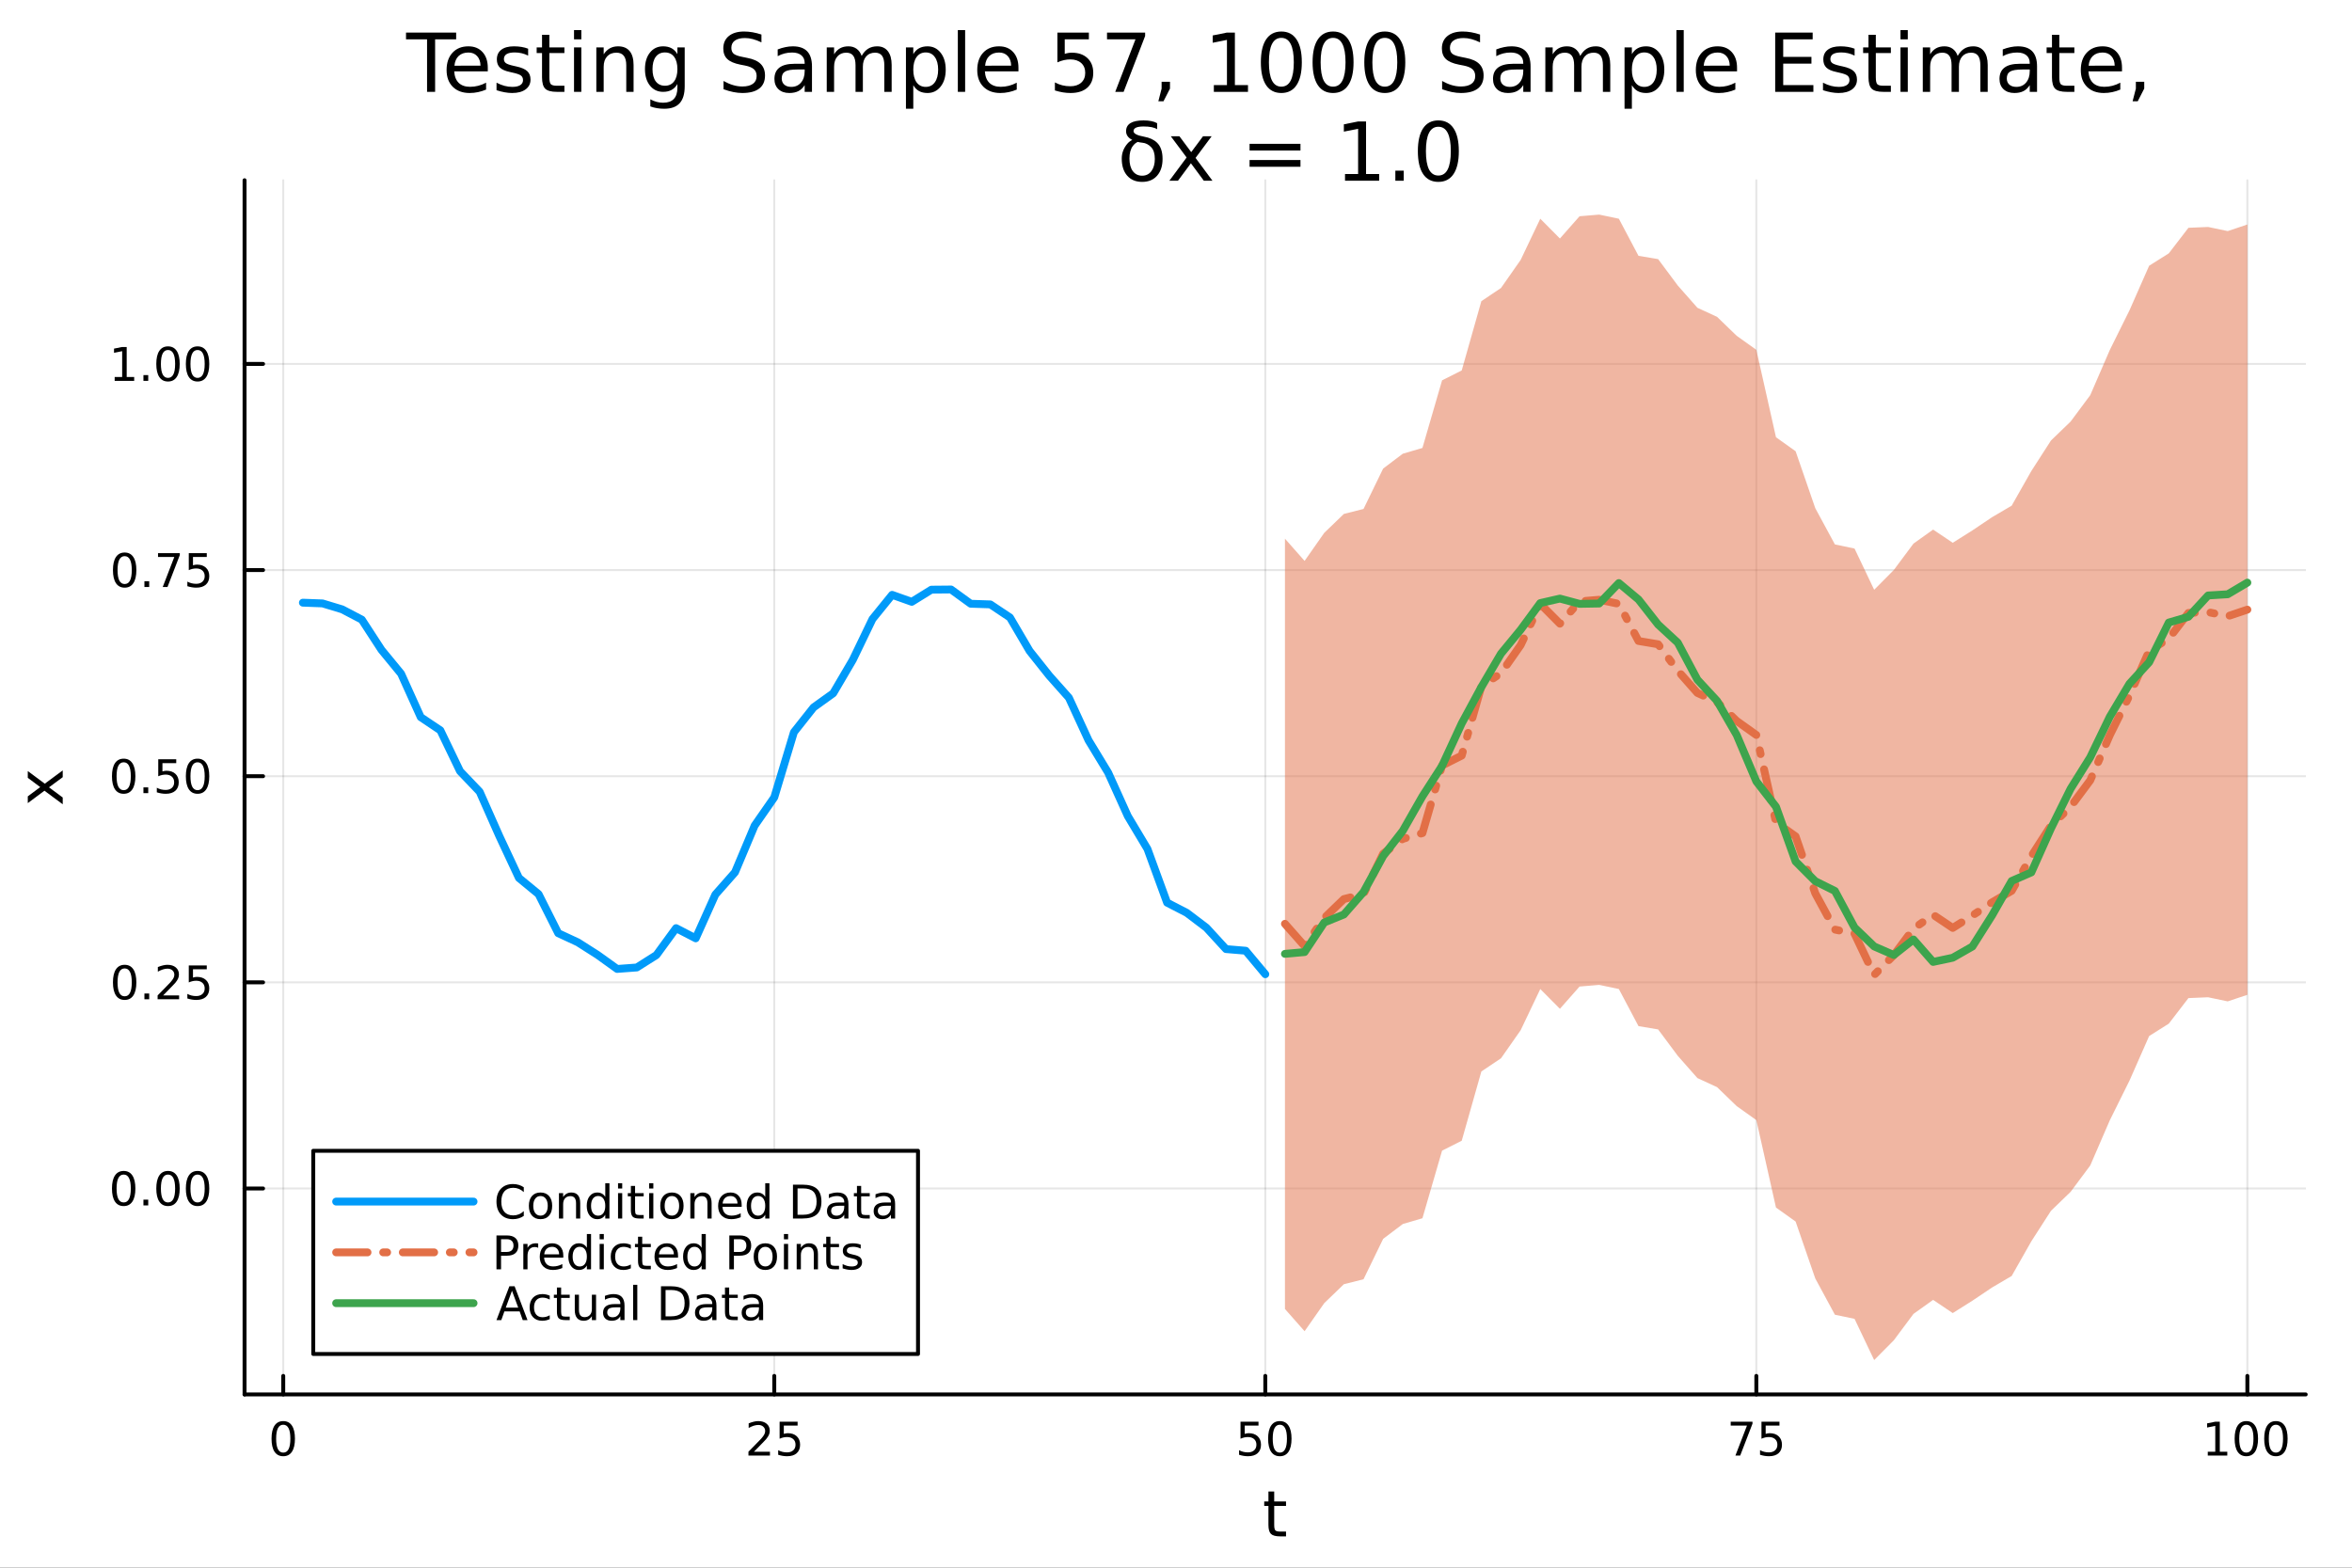 <?xml version="1.0" encoding="utf-8"?>
<svg xmlns="http://www.w3.org/2000/svg" xmlns:xlink="http://www.w3.org/1999/xlink" width="600" height="400" viewBox="0 0 2400 1600">
<rect x="0" y="0" width="2400" height="1600" fill="#333333" stroke="none"/>
<defs>
  <clipPath id="clip270">
    <rect x="0" y="0" width="2400" height="1600"/>
  </clipPath>
</defs>
<path clip-path="url(#clip270)" d="M0 1600 L2400 1600 L2400 8.88178e-14 L0 8.88178e-14  Z" fill="#ffffff" fill-rule="evenodd" fill-opacity="1"/>
<defs>
  <clipPath id="clip271">
    <rect x="480" y="0" width="1681" height="1600"/>
  </clipPath>
</defs>
<path clip-path="url(#clip270)" d="M249.542 1423.18 L2352.76 1423.18 L2352.76 183.952 L249.542 183.952  Z" fill="#ffffff" fill-rule="evenodd" fill-opacity="1"/>
<defs>
  <clipPath id="clip272">
    <rect x="249" y="183" width="2104" height="1240"/>
  </clipPath>
</defs>
<polyline clip-path="url(#clip272)" style="stroke:#000000; stroke-linecap:round; stroke-linejoin:round; stroke-width:2; stroke-opacity:0.1; fill:none" points="289.025,1423.18 289.025,183.952 "/>
<polyline clip-path="url(#clip272)" style="stroke:#000000; stroke-linecap:round; stroke-linejoin:round; stroke-width:2; stroke-opacity:0.1; fill:none" points="790.076,1423.18 790.076,183.952 "/>
<polyline clip-path="url(#clip272)" style="stroke:#000000; stroke-linecap:round; stroke-linejoin:round; stroke-width:2; stroke-opacity:0.1; fill:none" points="1291.13,1423.18 1291.13,183.952 "/>
<polyline clip-path="url(#clip272)" style="stroke:#000000; stroke-linecap:round; stroke-linejoin:round; stroke-width:2; stroke-opacity:0.1; fill:none" points="1792.18,1423.18 1792.18,183.952 "/>
<polyline clip-path="url(#clip272)" style="stroke:#000000; stroke-linecap:round; stroke-linejoin:round; stroke-width:2; stroke-opacity:0.1; fill:none" points="2293.23,1423.18 2293.23,183.952 "/>
<polyline clip-path="url(#clip270)" style="stroke:#000000; stroke-linecap:round; stroke-linejoin:round; stroke-width:4; stroke-opacity:1; fill:none" points="249.542,1423.18 2352.76,1423.18 "/>
<polyline clip-path="url(#clip270)" style="stroke:#000000; stroke-linecap:round; stroke-linejoin:round; stroke-width:4; stroke-opacity:1; fill:none" points="289.025,1423.18 289.025,1404.28 "/>
<polyline clip-path="url(#clip270)" style="stroke:#000000; stroke-linecap:round; stroke-linejoin:round; stroke-width:4; stroke-opacity:1; fill:none" points="790.076,1423.18 790.076,1404.28 "/>
<polyline clip-path="url(#clip270)" style="stroke:#000000; stroke-linecap:round; stroke-linejoin:round; stroke-width:4; stroke-opacity:1; fill:none" points="1291.13,1423.18 1291.13,1404.28 "/>
<polyline clip-path="url(#clip270)" style="stroke:#000000; stroke-linecap:round; stroke-linejoin:round; stroke-width:4; stroke-opacity:1; fill:none" points="1792.18,1423.18 1792.18,1404.28 "/>
<polyline clip-path="url(#clip270)" style="stroke:#000000; stroke-linecap:round; stroke-linejoin:round; stroke-width:4; stroke-opacity:1; fill:none" points="2293.23,1423.18 2293.23,1404.28 "/>
<path clip-path="url(#clip270)" d="M289.025 1454.1 Q285.414 1454.1 283.585 1457.66 Q281.78 1461.2 281.78 1468.33 Q281.78 1475.44 283.585 1479.01 Q285.414 1482.55 289.025 1482.55 Q292.659 1482.55 294.465 1479.01 Q296.293 1475.44 296.293 1468.33 Q296.293 1461.2 294.465 1457.66 Q292.659 1454.1 289.025 1454.1 M289.025 1450.39 Q294.835 1450.39 297.891 1455 Q300.969 1459.58 300.969 1468.33 Q300.969 1477.06 297.891 1481.67 Q294.835 1486.25 289.025 1486.25 Q283.215 1486.25 280.136 1481.67 Q277.081 1477.06 277.081 1468.33 Q277.081 1459.58 280.136 1455 Q283.215 1450.39 289.025 1450.39 Z" fill="#000000" fill-rule="nonzero" fill-opacity="1" /><path clip-path="url(#clip270)" d="M769.347 1481.64 L785.667 1481.64 L785.667 1485.58 L763.722 1485.58 L763.722 1481.64 Q766.384 1478.89 770.968 1474.26 Q775.574 1469.61 776.755 1468.27 Q779 1465.74 779.88 1464.01 Q780.782 1462.25 780.782 1460.56 Q780.782 1457.8 778.838 1456.07 Q776.917 1454.33 773.815 1454.33 Q771.616 1454.33 769.162 1455.09 Q766.732 1455.86 763.954 1457.41 L763.954 1452.69 Q766.778 1451.55 769.232 1450.97 Q771.685 1450.39 773.722 1450.39 Q779.093 1450.39 782.287 1453.08 Q785.482 1455.77 785.482 1460.26 Q785.482 1462.39 784.671 1464.31 Q783.884 1466.2 781.778 1468.8 Q781.199 1469.47 778.097 1472.69 Q774.995 1475.88 769.347 1481.64 Z" fill="#000000" fill-rule="nonzero" fill-opacity="1" /><path clip-path="url(#clip270)" d="M795.528 1451.02 L813.884 1451.02 L813.884 1454.96 L799.81 1454.96 L799.81 1463.43 Q800.829 1463.08 801.847 1462.92 Q802.866 1462.73 803.884 1462.73 Q809.671 1462.73 813.051 1465.9 Q816.43 1469.08 816.43 1474.49 Q816.43 1480.07 812.958 1483.17 Q809.486 1486.25 803.167 1486.25 Q800.991 1486.25 798.722 1485.88 Q796.477 1485.51 794.069 1484.77 L794.069 1480.07 Q796.153 1481.2 798.375 1481.76 Q800.597 1482.32 803.074 1482.32 Q807.079 1482.32 809.417 1480.21 Q811.755 1478.1 811.755 1474.49 Q811.755 1470.88 809.417 1468.77 Q807.079 1466.67 803.074 1466.67 Q801.199 1466.67 799.324 1467.08 Q797.472 1467.5 795.528 1468.38 L795.528 1451.02 Z" fill="#000000" fill-rule="nonzero" fill-opacity="1" /><path clip-path="url(#clip270)" d="M1265.83 1451.02 L1284.18 1451.02 L1284.18 1454.96 L1270.11 1454.96 L1270.11 1463.43 Q1271.13 1463.08 1272.15 1462.92 Q1273.17 1462.73 1274.18 1462.73 Q1279.97 1462.73 1283.35 1465.9 Q1286.73 1469.08 1286.73 1474.49 Q1286.73 1480.07 1283.26 1483.17 Q1279.79 1486.25 1273.47 1486.25 Q1271.29 1486.25 1269.02 1485.88 Q1266.78 1485.51 1264.37 1484.77 L1264.37 1480.07 Q1266.45 1481.2 1268.67 1481.76 Q1270.9 1482.32 1273.37 1482.32 Q1277.38 1482.32 1279.72 1480.21 Q1282.05 1478.1 1282.05 1474.49 Q1282.05 1470.88 1279.72 1468.77 Q1277.38 1466.67 1273.37 1466.67 Q1271.5 1466.67 1269.62 1467.08 Q1267.77 1467.5 1265.83 1468.38 L1265.83 1451.02 Z" fill="#000000" fill-rule="nonzero" fill-opacity="1" /><path clip-path="url(#clip270)" d="M1305.94 1454.1 Q1302.33 1454.1 1300.5 1457.66 Q1298.7 1461.2 1298.7 1468.33 Q1298.7 1475.44 1300.5 1479.01 Q1302.33 1482.55 1305.94 1482.55 Q1309.58 1482.55 1311.38 1479.01 Q1313.21 1475.44 1313.21 1468.33 Q1313.21 1461.2 1311.38 1457.66 Q1309.58 1454.1 1305.94 1454.1 M1305.94 1450.39 Q1311.75 1450.39 1314.81 1455 Q1317.89 1459.58 1317.89 1468.33 Q1317.89 1477.06 1314.81 1481.67 Q1311.75 1486.25 1305.94 1486.25 Q1300.13 1486.25 1297.05 1481.67 Q1294 1477.06 1294 1468.33 Q1294 1459.58 1297.05 1455 Q1300.13 1450.39 1305.94 1450.39 Z" fill="#000000" fill-rule="nonzero" fill-opacity="1" /><path clip-path="url(#clip270)" d="M1766.03 1451.02 L1788.26 1451.02 L1788.26 1453.01 L1775.71 1485.58 L1770.83 1485.58 L1782.63 1454.96 L1766.03 1454.96 L1766.03 1451.02 Z" fill="#000000" fill-rule="nonzero" fill-opacity="1" /><path clip-path="url(#clip270)" d="M1797.42 1451.02 L1815.78 1451.02 L1815.78 1454.96 L1801.7 1454.96 L1801.7 1463.43 Q1802.72 1463.08 1803.74 1462.92 Q1804.76 1462.73 1805.78 1462.73 Q1811.57 1462.73 1814.95 1465.9 Q1818.33 1469.08 1818.33 1474.49 Q1818.33 1480.07 1814.85 1483.17 Q1811.38 1486.25 1805.06 1486.25 Q1802.89 1486.25 1800.62 1485.88 Q1798.37 1485.51 1795.96 1484.77 L1795.96 1480.07 Q1798.05 1481.2 1800.27 1481.76 Q1802.49 1482.32 1804.97 1482.32 Q1808.97 1482.32 1811.31 1480.21 Q1813.65 1478.1 1813.65 1474.49 Q1813.65 1470.88 1811.31 1468.77 Q1808.97 1466.67 1804.97 1466.67 Q1803.09 1466.67 1801.22 1467.08 Q1799.37 1467.5 1797.42 1468.38 L1797.42 1451.02 Z" fill="#000000" fill-rule="nonzero" fill-opacity="1" /><path clip-path="url(#clip270)" d="M2252.84 1481.64 L2260.48 1481.64 L2260.48 1455.28 L2252.17 1456.95 L2252.17 1452.69 L2260.43 1451.02 L2265.11 1451.02 L2265.11 1481.64 L2272.74 1481.64 L2272.74 1485.58 L2252.84 1485.58 L2252.84 1481.64 Z" fill="#000000" fill-rule="nonzero" fill-opacity="1" /><path clip-path="url(#clip270)" d="M2292.19 1454.1 Q2288.58 1454.1 2286.75 1457.66 Q2284.94 1461.2 2284.94 1468.33 Q2284.94 1475.44 2286.75 1479.01 Q2288.58 1482.55 2292.19 1482.55 Q2295.82 1482.55 2297.63 1479.01 Q2299.46 1475.44 2299.46 1468.33 Q2299.46 1461.2 2297.63 1457.66 Q2295.82 1454.1 2292.19 1454.1 M2292.19 1450.39 Q2298 1450.39 2301.06 1455 Q2304.13 1459.58 2304.13 1468.33 Q2304.13 1477.06 2301.06 1481.67 Q2298 1486.25 2292.19 1486.25 Q2286.38 1486.25 2283.3 1481.67 Q2280.24 1477.06 2280.24 1468.33 Q2280.24 1459.58 2283.3 1455 Q2286.38 1450.39 2292.19 1450.39 Z" fill="#000000" fill-rule="nonzero" fill-opacity="1" /><path clip-path="url(#clip270)" d="M2322.35 1454.1 Q2318.74 1454.1 2316.91 1457.66 Q2315.11 1461.2 2315.11 1468.33 Q2315.11 1475.44 2316.91 1479.01 Q2318.74 1482.55 2322.35 1482.55 Q2325.99 1482.55 2327.79 1479.01 Q2329.62 1475.44 2329.62 1468.33 Q2329.62 1461.2 2327.79 1457.66 Q2325.99 1454.1 2322.35 1454.1 M2322.35 1450.39 Q2328.16 1450.39 2331.22 1455 Q2334.3 1459.58 2334.3 1468.33 Q2334.3 1477.06 2331.22 1481.67 Q2328.16 1486.25 2322.35 1486.25 Q2316.54 1486.25 2313.46 1481.67 Q2310.41 1477.06 2310.41 1468.33 Q2310.41 1459.58 2313.46 1455 Q2316.54 1450.39 2322.35 1450.39 Z" fill="#000000" fill-rule="nonzero" fill-opacity="1" /><path clip-path="url(#clip270)" d="M1300.21 1522.27 L1300.21 1532.4 L1312.27 1532.4 L1312.27 1536.95 L1300.21 1536.95 L1300.21 1556.3 Q1300.21 1560.66 1301.39 1561.9 Q1302.6 1563.14 1306.26 1563.14 L1312.27 1563.14 L1312.27 1568.04 L1306.26 1568.04 Q1299.48 1568.04 1296.9 1565.53 Q1294.32 1562.98 1294.32 1556.3 L1294.32 1536.95 L1290.02 1536.95 L1290.02 1532.4 L1294.32 1532.4 L1294.32 1522.27 L1300.21 1522.27 Z" fill="#000000" fill-rule="nonzero" fill-opacity="1" /><polyline clip-path="url(#clip272)" style="stroke:#000000; stroke-linecap:round; stroke-linejoin:round; stroke-width:2; stroke-opacity:0.1; fill:none" points="249.542,1212.98 2352.76,1212.98 "/>
<polyline clip-path="url(#clip272)" style="stroke:#000000; stroke-linecap:round; stroke-linejoin:round; stroke-width:2; stroke-opacity:0.1; fill:none" points="249.542,1002.59 2352.76,1002.59 "/>
<polyline clip-path="url(#clip272)" style="stroke:#000000; stroke-linecap:round; stroke-linejoin:round; stroke-width:2; stroke-opacity:0.1; fill:none" points="249.542,792.205 2352.76,792.205 "/>
<polyline clip-path="url(#clip272)" style="stroke:#000000; stroke-linecap:round; stroke-linejoin:round; stroke-width:2; stroke-opacity:0.1; fill:none" points="249.542,581.815 2352.76,581.815 "/>
<polyline clip-path="url(#clip272)" style="stroke:#000000; stroke-linecap:round; stroke-linejoin:round; stroke-width:2; stroke-opacity:0.1; fill:none" points="249.542,371.426 2352.76,371.426 "/>
<polyline clip-path="url(#clip270)" style="stroke:#000000; stroke-linecap:round; stroke-linejoin:round; stroke-width:4; stroke-opacity:1; fill:none" points="249.542,1423.18 249.542,183.952 "/>
<polyline clip-path="url(#clip270)" style="stroke:#000000; stroke-linecap:round; stroke-linejoin:round; stroke-width:4; stroke-opacity:1; fill:none" points="249.542,1212.98 268.44,1212.98 "/>
<polyline clip-path="url(#clip270)" style="stroke:#000000; stroke-linecap:round; stroke-linejoin:round; stroke-width:4; stroke-opacity:1; fill:none" points="249.542,1002.59 268.44,1002.59 "/>
<polyline clip-path="url(#clip270)" style="stroke:#000000; stroke-linecap:round; stroke-linejoin:round; stroke-width:4; stroke-opacity:1; fill:none" points="249.542,792.205 268.44,792.205 "/>
<polyline clip-path="url(#clip270)" style="stroke:#000000; stroke-linecap:round; stroke-linejoin:round; stroke-width:4; stroke-opacity:1; fill:none" points="249.542,581.815 268.44,581.815 "/>
<polyline clip-path="url(#clip270)" style="stroke:#000000; stroke-linecap:round; stroke-linejoin:round; stroke-width:4; stroke-opacity:1; fill:none" points="249.542,371.426 268.44,371.426 "/>
<path clip-path="url(#clip270)" d="M126.205 1198.78 Q122.593 1198.78 120.765 1202.35 Q118.959 1205.89 118.959 1213.02 Q118.959 1220.13 120.765 1223.69 Q122.593 1227.23 126.205 1227.23 Q129.839 1227.23 131.644 1223.69 Q133.473 1220.13 133.473 1213.02 Q133.473 1205.89 131.644 1202.35 Q129.839 1198.78 126.205 1198.78 M126.205 1195.08 Q132.015 1195.08 135.07 1199.69 Q138.149 1204.27 138.149 1213.02 Q138.149 1221.75 135.07 1226.35 Q132.015 1230.94 126.205 1230.94 Q120.394 1230.94 117.316 1226.35 Q114.26 1221.75 114.26 1213.02 Q114.26 1204.27 117.316 1199.69 Q120.394 1195.08 126.205 1195.08 Z" fill="#000000" fill-rule="nonzero" fill-opacity="1" /><path clip-path="url(#clip270)" d="M146.366 1224.38 L151.251 1224.38 L151.251 1230.26 L146.366 1230.26 L146.366 1224.38 Z" fill="#000000" fill-rule="nonzero" fill-opacity="1" /><path clip-path="url(#clip270)" d="M171.436 1198.78 Q167.825 1198.78 165.996 1202.35 Q164.19 1205.89 164.19 1213.02 Q164.19 1220.13 165.996 1223.69 Q167.825 1227.23 171.436 1227.23 Q175.07 1227.23 176.876 1223.69 Q178.704 1220.13 178.704 1213.02 Q178.704 1205.89 176.876 1202.35 Q175.07 1198.78 171.436 1198.78 M171.436 1195.08 Q177.246 1195.08 180.301 1199.69 Q183.38 1204.27 183.38 1213.02 Q183.38 1221.75 180.301 1226.35 Q177.246 1230.94 171.436 1230.94 Q165.626 1230.94 162.547 1226.35 Q159.491 1221.75 159.491 1213.02 Q159.491 1204.27 162.547 1199.69 Q165.626 1195.08 171.436 1195.08 Z" fill="#000000" fill-rule="nonzero" fill-opacity="1" /><path clip-path="url(#clip270)" d="M201.598 1198.78 Q197.987 1198.78 196.158 1202.35 Q194.352 1205.89 194.352 1213.02 Q194.352 1220.13 196.158 1223.69 Q197.987 1227.23 201.598 1227.23 Q205.232 1227.23 207.037 1223.69 Q208.866 1220.13 208.866 1213.02 Q208.866 1205.89 207.037 1202.35 Q205.232 1198.78 201.598 1198.78 M201.598 1195.08 Q207.408 1195.08 210.463 1199.69 Q213.542 1204.27 213.542 1213.02 Q213.542 1221.75 210.463 1226.35 Q207.408 1230.94 201.598 1230.94 Q195.787 1230.94 192.709 1226.35 Q189.653 1221.75 189.653 1213.02 Q189.653 1204.27 192.709 1199.69 Q195.787 1195.08 201.598 1195.08 Z" fill="#000000" fill-rule="nonzero" fill-opacity="1" /><path clip-path="url(#clip270)" d="M127.2 988.393 Q123.589 988.393 121.76 991.958 Q119.955 995.5 119.955 1002.63 Q119.955 1009.74 121.76 1013.3 Q123.589 1016.84 127.2 1016.84 Q130.834 1016.84 132.64 1013.3 Q134.468 1009.74 134.468 1002.63 Q134.468 995.5 132.64 991.958 Q130.834 988.393 127.2 988.393 M127.2 984.689 Q133.01 984.689 136.066 989.296 Q139.144 993.879 139.144 1002.63 Q139.144 1011.36 136.066 1015.96 Q133.01 1020.55 127.2 1020.55 Q121.39 1020.55 118.311 1015.96 Q115.256 1011.36 115.256 1002.63 Q115.256 993.879 118.311 989.296 Q121.39 984.689 127.2 984.689 Z" fill="#000000" fill-rule="nonzero" fill-opacity="1" /><path clip-path="url(#clip270)" d="M147.362 1013.99 L152.246 1013.99 L152.246 1019.87 L147.362 1019.87 L147.362 1013.99 Z" fill="#000000" fill-rule="nonzero" fill-opacity="1" /><path clip-path="url(#clip270)" d="M166.459 1015.94 L182.778 1015.94 L182.778 1019.87 L160.834 1019.87 L160.834 1015.94 Q163.496 1013.18 168.079 1008.56 Q172.686 1003.9 173.866 1002.56 Q176.112 1000.04 176.991 998.3 Q177.894 996.541 177.894 994.851 Q177.894 992.097 175.95 990.361 Q174.028 988.625 170.927 988.625 Q168.727 988.625 166.274 989.388 Q163.843 990.152 161.065 991.703 L161.065 986.981 Q163.89 985.847 166.343 985.268 Q168.797 984.689 170.834 984.689 Q176.204 984.689 179.399 987.375 Q182.593 990.06 182.593 994.55 Q182.593 996.68 181.783 998.601 Q180.996 1000.5 178.889 1003.09 Q178.311 1003.76 175.209 1006.98 Q172.107 1010.18 166.459 1015.94 Z" fill="#000000" fill-rule="nonzero" fill-opacity="1" /><path clip-path="url(#clip270)" d="M192.639 985.314 L210.996 985.314 L210.996 989.25 L196.922 989.25 L196.922 997.722 Q197.94 997.375 198.959 997.213 Q199.977 997.027 200.996 997.027 Q206.783 997.027 210.162 1000.2 Q213.542 1003.37 213.542 1008.79 Q213.542 1014.37 210.07 1017.47 Q206.598 1020.55 200.278 1020.55 Q198.102 1020.55 195.834 1020.18 Q193.588 1019.8 191.181 1019.06 L191.181 1014.37 Q193.264 1015.5 195.487 1016.05 Q197.709 1016.61 200.186 1016.61 Q204.19 1016.61 206.528 1014.5 Q208.866 1012.4 208.866 1008.79 Q208.866 1005.18 206.528 1003.07 Q204.19 1000.96 200.186 1000.96 Q198.311 1000.96 196.436 1001.38 Q194.584 1001.8 192.639 1002.68 L192.639 985.314 Z" fill="#000000" fill-rule="nonzero" fill-opacity="1" /><path clip-path="url(#clip270)" d="M126.205 778.004 Q122.593 778.004 120.765 781.568 Q118.959 785.11 118.959 792.24 Q118.959 799.346 120.765 802.911 Q122.593 806.453 126.205 806.453 Q129.839 806.453 131.644 802.911 Q133.473 799.346 133.473 792.24 Q133.473 785.11 131.644 781.568 Q129.839 778.004 126.205 778.004 M126.205 774.3 Q132.015 774.3 135.07 778.906 Q138.149 783.49 138.149 792.24 Q138.149 800.966 135.07 805.573 Q132.015 810.156 126.205 810.156 Q120.394 810.156 117.316 805.573 Q114.26 800.966 114.26 792.24 Q114.26 783.49 117.316 778.906 Q120.394 774.3 126.205 774.3 Z" fill="#000000" fill-rule="nonzero" fill-opacity="1" /><path clip-path="url(#clip270)" d="M146.366 803.605 L151.251 803.605 L151.251 809.485 L146.366 809.485 L146.366 803.605 Z" fill="#000000" fill-rule="nonzero" fill-opacity="1" /><path clip-path="url(#clip270)" d="M161.482 774.925 L179.839 774.925 L179.839 778.86 L165.765 778.86 L165.765 787.332 Q166.783 786.985 167.802 786.823 Q168.82 786.638 169.839 786.638 Q175.626 786.638 179.005 789.809 Q182.385 792.98 182.385 798.397 Q182.385 803.976 178.913 807.078 Q175.44 810.156 169.121 810.156 Q166.945 810.156 164.677 809.786 Q162.431 809.416 160.024 808.675 L160.024 803.976 Q162.107 805.11 164.329 805.666 Q166.552 806.221 169.028 806.221 Q173.033 806.221 175.371 804.115 Q177.709 802.008 177.709 798.397 Q177.709 794.786 175.371 792.679 Q173.033 790.573 169.028 790.573 Q167.153 790.573 165.278 790.99 Q163.427 791.406 161.482 792.286 L161.482 774.925 Z" fill="#000000" fill-rule="nonzero" fill-opacity="1" /><path clip-path="url(#clip270)" d="M201.598 778.004 Q197.987 778.004 196.158 781.568 Q194.352 785.11 194.352 792.24 Q194.352 799.346 196.158 802.911 Q197.987 806.453 201.598 806.453 Q205.232 806.453 207.037 802.911 Q208.866 799.346 208.866 792.24 Q208.866 785.11 207.037 781.568 Q205.232 778.004 201.598 778.004 M201.598 774.3 Q207.408 774.3 210.463 778.906 Q213.542 783.49 213.542 792.24 Q213.542 800.966 210.463 805.573 Q207.408 810.156 201.598 810.156 Q195.787 810.156 192.709 805.573 Q189.653 800.966 189.653 792.24 Q189.653 783.49 192.709 778.906 Q195.787 774.3 201.598 774.3 Z" fill="#000000" fill-rule="nonzero" fill-opacity="1" /><path clip-path="url(#clip270)" d="M127.2 567.614 Q123.589 567.614 121.76 571.179 Q119.955 574.721 119.955 581.85 Q119.955 588.957 121.76 592.521 Q123.589 596.063 127.2 596.063 Q130.834 596.063 132.64 592.521 Q134.468 588.957 134.468 581.85 Q134.468 574.721 132.64 571.179 Q130.834 567.614 127.2 567.614 M127.2 563.91 Q133.01 563.91 136.066 568.517 Q139.144 573.1 139.144 581.85 Q139.144 590.577 136.066 595.183 Q133.01 599.767 127.2 599.767 Q121.39 599.767 118.311 595.183 Q115.256 590.577 115.256 581.85 Q115.256 573.1 118.311 568.517 Q121.39 563.91 127.2 563.91 Z" fill="#000000" fill-rule="nonzero" fill-opacity="1" /><path clip-path="url(#clip270)" d="M147.362 593.216 L152.246 593.216 L152.246 599.095 L147.362 599.095 L147.362 593.216 Z" fill="#000000" fill-rule="nonzero" fill-opacity="1" /><path clip-path="url(#clip270)" d="M161.251 564.535 L183.473 564.535 L183.473 566.526 L170.927 599.095 L166.042 599.095 L177.848 568.471 L161.251 568.471 L161.251 564.535 Z" fill="#000000" fill-rule="nonzero" fill-opacity="1" /><path clip-path="url(#clip270)" d="M192.639 564.535 L210.996 564.535 L210.996 568.471 L196.922 568.471 L196.922 576.943 Q197.94 576.596 198.959 576.434 Q199.977 576.248 200.996 576.248 Q206.783 576.248 210.162 579.42 Q213.542 582.591 213.542 588.008 Q213.542 593.586 210.07 596.688 Q206.598 599.767 200.278 599.767 Q198.102 599.767 195.834 599.396 Q193.588 599.026 191.181 598.285 L191.181 593.586 Q193.264 594.721 195.487 595.276 Q197.709 595.832 200.186 595.832 Q204.19 595.832 206.528 593.725 Q208.866 591.619 208.866 588.008 Q208.866 584.396 206.528 582.29 Q204.19 580.184 200.186 580.184 Q198.311 580.184 196.436 580.6 Q194.584 581.017 192.639 581.897 L192.639 564.535 Z" fill="#000000" fill-rule="nonzero" fill-opacity="1" /><path clip-path="url(#clip270)" d="M117.015 384.771 L124.654 384.771 L124.654 358.405 L116.343 360.072 L116.343 355.813 L124.607 354.146 L129.283 354.146 L129.283 384.771 L136.922 384.771 L136.922 388.706 L117.015 388.706 L117.015 384.771 Z" fill="#000000" fill-rule="nonzero" fill-opacity="1" /><path clip-path="url(#clip270)" d="M146.366 382.826 L151.251 382.826 L151.251 388.706 L146.366 388.706 L146.366 382.826 Z" fill="#000000" fill-rule="nonzero" fill-opacity="1" /><path clip-path="url(#clip270)" d="M171.436 357.225 Q167.825 357.225 165.996 360.79 Q164.19 364.331 164.19 371.461 Q164.19 378.567 165.996 382.132 Q167.825 385.674 171.436 385.674 Q175.07 385.674 176.876 382.132 Q178.704 378.567 178.704 371.461 Q178.704 364.331 176.876 360.79 Q175.07 357.225 171.436 357.225 M171.436 353.521 Q177.246 353.521 180.301 358.127 Q183.38 362.711 183.38 371.461 Q183.38 380.188 180.301 384.794 Q177.246 389.377 171.436 389.377 Q165.626 389.377 162.547 384.794 Q159.491 380.188 159.491 371.461 Q159.491 362.711 162.547 358.127 Q165.626 353.521 171.436 353.521 Z" fill="#000000" fill-rule="nonzero" fill-opacity="1" /><path clip-path="url(#clip270)" d="M201.598 357.225 Q197.987 357.225 196.158 360.79 Q194.352 364.331 194.352 371.461 Q194.352 378.567 196.158 382.132 Q197.987 385.674 201.598 385.674 Q205.232 385.674 207.037 382.132 Q208.866 378.567 208.866 371.461 Q208.866 364.331 207.037 360.79 Q205.232 357.225 201.598 357.225 M201.598 353.521 Q207.408 353.521 210.463 358.127 Q213.542 362.711 213.542 371.461 Q213.542 380.188 210.463 384.794 Q207.408 389.377 201.598 389.377 Q195.787 389.377 192.709 384.794 Q189.653 380.188 189.653 371.461 Q189.653 362.711 192.709 358.127 Q195.787 353.521 201.598 353.521 Z" fill="#000000" fill-rule="nonzero" fill-opacity="1" /><path clip-path="url(#clip270)" d="M28.356 786.951 L45.703 799.842 L64.004 786.283 L64.004 793.19 L50 803.566 L64.004 813.942 L64.004 820.849 L45.353 807.003 L28.356 819.671 L28.356 812.764 L41.056 803.311 L28.356 793.858 L28.356 786.951 Z" fill="#000000" fill-rule="nonzero" fill-opacity="1" /><path clip-path="url(#clip270)" d="M414.305 33.264 L465.468 33.264 L465.468 40.151 L443.998 40.151 L443.998 93.744 L435.775 93.744 L435.775 40.151 L414.305 40.151 L414.305 33.264 Z" fill="#000000" fill-rule="nonzero" fill-opacity="1" /><path clip-path="url(#clip270)" d="M497.753 69.195 L497.753 72.841 L463.483 72.841 Q463.969 80.538 468.101 84.589 Q472.273 88.599 479.686 88.599 Q483.98 88.599 487.991 87.546 Q492.042 86.493 496.012 84.386 L496.012 91.435 Q492.001 93.136 487.788 94.028 Q483.575 94.919 479.241 94.919 Q468.384 94.919 462.024 88.599 Q455.705 82.28 455.705 71.504 Q455.705 60.364 461.7 53.843 Q467.736 47.28 477.944 47.28 Q487.1 47.28 492.406 53.194 Q497.753 59.068 497.753 69.195 M490.3 67.008 Q490.219 60.891 486.856 57.245 Q483.535 53.599 478.025 53.599 Q471.787 53.599 468.02 57.124 Q464.293 60.648 463.726 67.049 L490.3 67.008 Z" fill="#000000" fill-rule="nonzero" fill-opacity="1" /><path clip-path="url(#clip270)" d="M538.911 49.711 L538.911 56.759 Q535.751 55.139 532.348 54.329 Q528.945 53.519 525.3 53.519 Q519.75 53.519 516.955 55.22 Q514.2 56.921 514.2 60.324 Q514.2 62.917 516.185 64.415 Q518.17 65.874 524.165 67.211 L526.717 67.778 Q534.657 69.479 537.979 72.598 Q541.341 75.677 541.341 81.227 Q541.341 87.546 536.318 91.232 Q531.335 94.919 522.585 94.919 Q518.94 94.919 514.97 94.19 Q511.04 93.501 506.665 92.083 L506.665 84.386 Q510.797 86.533 514.808 87.627 Q518.818 88.68 522.747 88.68 Q528.014 88.68 530.849 86.898 Q533.685 85.075 533.685 81.794 Q533.685 78.756 531.619 77.135 Q529.593 75.515 522.666 74.016 L520.074 73.409 Q513.147 71.95 510.068 68.953 Q506.989 65.914 506.989 60.648 Q506.989 54.248 511.526 50.764 Q516.063 47.28 524.408 47.28 Q528.54 47.28 532.186 47.888 Q535.832 48.495 538.911 49.711 Z" fill="#000000" fill-rule="nonzero" fill-opacity="1" /><path clip-path="url(#clip270)" d="M560.583 35.492 L560.583 48.374 L575.936 48.374 L575.936 54.167 L560.583 54.167 L560.583 78.796 Q560.583 84.346 562.082 85.926 Q563.621 87.506 568.28 87.506 L575.936 87.506 L575.936 93.744 L568.28 93.744 Q559.651 93.744 556.37 90.544 Q553.089 87.303 553.089 78.796 L553.089 54.167 L547.62 54.167 L547.62 48.374 L553.089 48.374 L553.089 35.492 L560.583 35.492 Z" fill="#000000" fill-rule="nonzero" fill-opacity="1" /><path clip-path="url(#clip270)" d="M585.739 48.374 L593.193 48.374 L593.193 93.744 L585.739 93.744 L585.739 48.374 M585.739 30.712 L593.193 30.712 L593.193 40.151 L585.739 40.151 L585.739 30.712 Z" fill="#000000" fill-rule="nonzero" fill-opacity="1" /><path clip-path="url(#clip270)" d="M646.503 66.36 L646.503 93.744 L639.049 93.744 L639.049 66.603 Q639.049 60.162 636.537 56.962 Q634.026 53.762 629.003 53.762 Q622.967 53.762 619.483 57.61 Q615.999 61.458 615.999 68.102 L615.999 93.744 L608.505 93.744 L608.505 48.374 L615.999 48.374 L615.999 55.422 Q618.673 51.331 622.278 49.306 Q625.924 47.28 630.664 47.28 Q638.482 47.28 642.492 52.141 Q646.503 56.962 646.503 66.36 Z" fill="#000000" fill-rule="nonzero" fill-opacity="1" /><path clip-path="url(#clip270)" d="M691.225 70.532 Q691.225 62.431 687.862 57.974 Q684.541 53.519 678.505 53.519 Q672.509 53.519 669.147 57.974 Q665.825 62.431 665.825 70.532 Q665.825 78.594 669.147 83.05 Q672.509 87.506 678.505 87.506 Q684.541 87.506 687.862 83.05 Q691.225 78.594 691.225 70.532 M698.678 88.113 Q698.678 99.699 693.534 105.33 Q688.389 111.001 677.776 111.001 Q673.846 111.001 670.362 110.393 Q666.879 109.826 663.597 108.611 L663.597 101.36 Q666.879 103.142 670.079 103.993 Q673.279 104.843 676.601 104.843 Q683.933 104.843 687.579 100.995 Q691.225 97.187 691.225 89.45 L691.225 85.764 Q688.916 89.774 685.31 91.759 Q681.705 93.744 676.682 93.744 Q668.337 93.744 663.233 87.384 Q658.129 81.024 658.129 70.532 Q658.129 60 663.233 53.64 Q668.337 47.28 676.682 47.28 Q681.705 47.28 685.31 49.265 Q688.916 51.25 691.225 55.26 L691.225 48.374 L698.678 48.374 L698.678 88.113 Z" fill="#000000" fill-rule="nonzero" fill-opacity="1" /><path clip-path="url(#clip270)" d="M776.982 35.249 L776.982 43.229 Q772.324 41.001 768.192 39.907 Q764.06 38.814 760.211 38.814 Q753.527 38.814 749.882 41.406 Q746.276 43.999 746.276 48.779 Q746.276 52.789 748.666 54.855 Q751.097 56.881 757.821 58.137 L762.764 59.149 Q771.919 60.891 776.253 65.307 Q780.628 69.682 780.628 77.054 Q780.628 85.845 774.714 90.382 Q768.84 94.919 757.457 94.919 Q753.163 94.919 748.302 93.947 Q743.481 92.974 738.296 91.07 L738.296 82.644 Q743.279 85.44 748.059 86.858 Q752.839 88.275 757.457 88.275 Q764.465 88.275 768.273 85.521 Q772.081 82.766 772.081 77.662 Q772.081 73.206 769.326 70.694 Q766.612 68.183 760.374 66.927 L755.391 65.955 Q746.236 64.132 742.144 60.243 Q738.053 56.354 738.053 49.427 Q738.053 41.406 743.684 36.788 Q749.355 32.17 759.28 32.17 Q763.533 32.17 767.949 32.94 Q772.364 33.71 776.982 35.249 Z" fill="#000000" fill-rule="nonzero" fill-opacity="1" /><path clip-path="url(#clip270)" d="M813.683 70.937 Q804.65 70.937 801.166 73.003 Q797.682 75.069 797.682 80.052 Q797.682 84.022 800.275 86.371 Q802.908 88.68 807.405 88.68 Q813.602 88.68 817.329 84.305 Q821.097 79.89 821.097 72.598 L821.097 70.937 L813.683 70.937 M828.55 67.859 L828.55 93.744 L821.097 93.744 L821.097 86.858 Q818.544 90.989 814.737 92.974 Q810.929 94.919 805.42 94.919 Q798.452 94.919 794.32 91.03 Q790.229 87.1 790.229 80.538 Q790.229 72.882 795.333 68.993 Q800.477 65.104 810.645 65.104 L821.097 65.104 L821.097 64.375 Q821.097 59.23 817.694 56.435 Q814.332 53.599 808.215 53.599 Q804.326 53.599 800.639 54.531 Q796.953 55.463 793.55 57.326 L793.55 50.44 Q797.642 48.86 801.49 48.09 Q805.339 47.28 808.984 47.28 Q818.828 47.28 823.689 52.384 Q828.55 57.488 828.55 67.859 Z" fill="#000000" fill-rule="nonzero" fill-opacity="1" /><path clip-path="url(#clip270)" d="M879.227 57.083 Q882.022 52.06 885.911 49.67 Q889.8 47.28 895.066 47.28 Q902.155 47.28 906.004 52.263 Q909.852 57.205 909.852 66.36 L909.852 93.744 L902.358 93.744 L902.358 66.603 Q902.358 60.081 900.049 56.921 Q897.74 53.762 893 53.762 Q887.207 53.762 883.845 57.61 Q880.483 61.458 880.483 68.102 L880.483 93.744 L872.989 93.744 L872.989 66.603 Q872.989 60.041 870.68 56.921 Q868.371 53.762 863.55 53.762 Q857.838 53.762 854.476 57.65 Q851.114 61.499 851.114 68.102 L851.114 93.744 L843.62 93.744 L843.62 48.374 L851.114 48.374 L851.114 55.422 Q853.666 51.25 857.231 49.265 Q860.795 47.28 865.697 47.28 Q870.639 47.28 874.082 49.792 Q877.566 52.303 879.227 57.083 Z" fill="#000000" fill-rule="nonzero" fill-opacity="1" /><path clip-path="url(#clip270)" d="M931.929 86.939 L931.929 111.001 L924.435 111.001 L924.435 48.374 L931.929 48.374 L931.929 55.26 Q934.279 51.209 937.844 49.265 Q941.449 47.28 946.432 47.28 Q954.695 47.28 959.84 53.843 Q965.025 60.405 965.025 71.099 Q965.025 81.794 959.84 88.356 Q954.695 94.919 946.432 94.919 Q941.449 94.919 937.844 92.974 Q934.279 90.989 931.929 86.939 M957.288 71.099 Q957.288 62.876 953.885 58.218 Q950.523 53.519 944.609 53.519 Q938.694 53.519 935.292 58.218 Q931.929 62.876 931.929 71.099 Q931.929 79.323 935.292 84.022 Q938.694 88.68 944.609 88.68 Q950.523 88.68 953.885 84.022 Q957.288 79.323 957.288 71.099 Z" fill="#000000" fill-rule="nonzero" fill-opacity="1" /><path clip-path="url(#clip270)" d="M977.38 30.712 L984.834 30.712 L984.834 93.744 L977.38 93.744 L977.38 30.712 Z" fill="#000000" fill-rule="nonzero" fill-opacity="1" /><path clip-path="url(#clip270)" d="M1039.24 69.195 L1039.24 72.841 L1004.97 72.841 Q1005.45 80.538 1009.59 84.589 Q1013.76 88.599 1021.17 88.599 Q1025.46 88.599 1029.48 87.546 Q1033.53 86.493 1037.5 84.386 L1037.5 91.435 Q1033.49 93.136 1029.27 94.028 Q1025.06 94.919 1020.73 94.919 Q1009.87 94.919 1003.51 88.599 Q997.189 82.28 997.189 71.504 Q997.189 60.364 1003.18 53.843 Q1009.22 47.28 1019.43 47.28 Q1028.58 47.28 1033.89 53.194 Q1039.24 59.068 1039.24 69.195 M1031.78 67.008 Q1031.7 60.891 1028.34 57.245 Q1025.02 53.599 1019.51 53.599 Q1013.27 53.599 1009.5 57.124 Q1005.78 60.648 1005.21 67.049 L1031.78 67.008 Z" fill="#000000" fill-rule="nonzero" fill-opacity="1" /><path clip-path="url(#clip270)" d="M1078.98 33.264 L1111.1 33.264 L1111.1 40.151 L1086.47 40.151 L1086.47 54.977 Q1088.25 54.369 1090.04 54.086 Q1091.82 53.762 1093.6 53.762 Q1103.73 53.762 1109.64 59.311 Q1115.56 64.861 1115.56 74.34 Q1115.56 84.103 1109.48 89.531 Q1103.4 94.919 1092.35 94.919 Q1088.54 94.919 1084.57 94.271 Q1080.64 93.623 1076.43 92.326 L1076.43 84.103 Q1080.07 86.088 1083.96 87.06 Q1087.85 88.032 1092.18 88.032 Q1099.19 88.032 1103.28 84.346 Q1107.37 80.66 1107.37 74.34 Q1107.37 68.021 1103.28 64.334 Q1099.19 60.648 1092.18 60.648 Q1088.9 60.648 1085.62 61.377 Q1082.38 62.106 1078.98 63.646 L1078.98 33.264 Z" fill="#000000" fill-rule="nonzero" fill-opacity="1" /><path clip-path="url(#clip270)" d="M1129.61 33.264 L1168.5 33.264 L1168.5 36.748 L1146.55 93.744 L1138 93.744 L1158.66 40.151 L1129.61 40.151 L1129.61 33.264 Z" fill="#000000" fill-rule="nonzero" fill-opacity="1" /><path clip-path="url(#clip270)" d="M1185.31 83.455 L1193.86 83.455 L1193.86 90.422 L1187.22 103.385 L1181.99 103.385 L1185.31 90.422 L1185.31 83.455 Z" fill="#000000" fill-rule="nonzero" fill-opacity="1" /><path clip-path="url(#clip270)" d="M1238.62 86.858 L1251.99 86.858 L1251.99 40.718 L1237.45 43.634 L1237.45 36.181 L1251.91 33.264 L1260.09 33.264 L1260.09 86.858 L1273.46 86.858 L1273.46 93.744 L1238.62 93.744 L1238.62 86.858 Z" fill="#000000" fill-rule="nonzero" fill-opacity="1" /><path clip-path="url(#clip270)" d="M1307.49 38.652 Q1301.17 38.652 1297.97 44.89 Q1294.81 51.088 1294.81 63.565 Q1294.81 76.001 1297.97 82.239 Q1301.17 88.437 1307.49 88.437 Q1313.85 88.437 1317.01 82.239 Q1320.21 76.001 1320.21 63.565 Q1320.21 51.088 1317.01 44.89 Q1313.85 38.652 1307.49 38.652 M1307.49 32.17 Q1317.66 32.17 1323 40.232 Q1328.39 48.252 1328.39 63.565 Q1328.39 78.837 1323 86.898 Q1317.66 94.919 1307.49 94.919 Q1297.32 94.919 1291.93 86.898 Q1286.59 78.837 1286.59 63.565 Q1286.59 48.252 1291.93 40.232 Q1297.32 32.17 1307.49 32.17 Z" fill="#000000" fill-rule="nonzero" fill-opacity="1" /><path clip-path="url(#clip270)" d="M1360.27 38.652 Q1353.95 38.652 1350.75 44.89 Q1347.59 51.088 1347.59 63.565 Q1347.59 76.001 1350.75 82.239 Q1353.95 88.437 1360.27 88.437 Q1366.63 88.437 1369.79 82.239 Q1372.99 76.001 1372.99 63.565 Q1372.99 51.088 1369.79 44.89 Q1366.63 38.652 1360.27 38.652 M1360.27 32.17 Q1370.44 32.17 1375.79 40.232 Q1381.17 48.252 1381.17 63.565 Q1381.17 78.837 1375.79 86.898 Q1370.44 94.919 1360.27 94.919 Q1350.1 94.919 1344.72 86.898 Q1339.37 78.837 1339.37 63.565 Q1339.37 48.252 1344.72 40.232 Q1350.1 32.17 1360.27 32.17 Z" fill="#000000" fill-rule="nonzero" fill-opacity="1" /><path clip-path="url(#clip270)" d="M1413.06 38.652 Q1406.74 38.652 1403.54 44.89 Q1400.38 51.088 1400.38 63.565 Q1400.38 76.001 1403.54 82.239 Q1406.74 88.437 1413.06 88.437 Q1419.42 88.437 1422.57 82.239 Q1425.78 76.001 1425.78 63.565 Q1425.78 51.088 1422.57 44.89 Q1419.42 38.652 1413.06 38.652 M1413.06 32.17 Q1423.22 32.17 1428.57 40.232 Q1433.96 48.252 1433.96 63.565 Q1433.96 78.837 1428.57 86.898 Q1423.22 94.919 1413.06 94.919 Q1402.89 94.919 1397.5 86.898 Q1392.15 78.837 1392.15 63.565 Q1392.15 48.252 1397.5 40.232 Q1402.89 32.17 1413.06 32.17 Z" fill="#000000" fill-rule="nonzero" fill-opacity="1" /><path clip-path="url(#clip270)" d="M1510.24 35.249 L1510.24 43.229 Q1505.58 41.001 1501.45 39.907 Q1497.31 38.814 1493.47 38.814 Q1486.78 38.814 1483.14 41.406 Q1479.53 43.999 1479.53 48.779 Q1479.53 52.789 1481.92 54.855 Q1484.35 56.881 1491.08 58.137 L1496.02 59.149 Q1505.17 60.891 1509.51 65.307 Q1513.88 69.682 1513.88 77.054 Q1513.88 85.845 1507.97 90.382 Q1502.09 94.919 1490.71 94.919 Q1486.42 94.919 1481.56 93.947 Q1476.74 92.974 1471.55 91.07 L1471.55 82.644 Q1476.53 85.44 1481.31 86.858 Q1486.09 88.275 1490.71 88.275 Q1497.72 88.275 1501.53 85.521 Q1505.33 82.766 1505.33 77.662 Q1505.33 73.206 1502.58 70.694 Q1499.87 68.183 1493.63 66.927 L1488.65 65.955 Q1479.49 64.132 1475.4 60.243 Q1471.31 56.354 1471.31 49.427 Q1471.31 41.406 1476.94 36.788 Q1482.61 32.17 1492.53 32.17 Q1496.79 32.17 1501.2 32.94 Q1505.62 33.71 1510.24 35.249 Z" fill="#000000" fill-rule="nonzero" fill-opacity="1" /><path clip-path="url(#clip270)" d="M1546.94 70.937 Q1537.9 70.937 1534.42 73.003 Q1530.94 75.069 1530.94 80.052 Q1530.94 84.022 1533.53 86.371 Q1536.16 88.68 1540.66 88.68 Q1546.86 88.68 1550.58 84.305 Q1554.35 79.89 1554.35 72.598 L1554.35 70.937 L1546.94 70.937 M1561.8 67.859 L1561.8 93.744 L1554.35 93.744 L1554.35 86.858 Q1551.8 90.989 1547.99 92.974 Q1544.18 94.919 1538.67 94.919 Q1531.71 94.919 1527.57 91.03 Q1523.48 87.1 1523.48 80.538 Q1523.48 72.882 1528.59 68.993 Q1533.73 65.104 1543.9 65.104 L1554.35 65.104 L1554.35 64.375 Q1554.35 59.23 1550.95 56.435 Q1547.59 53.599 1541.47 53.599 Q1537.58 53.599 1533.89 54.531 Q1530.21 55.463 1526.8 57.326 L1526.8 50.44 Q1530.9 48.86 1534.74 48.09 Q1538.59 47.28 1542.24 47.28 Q1552.08 47.28 1556.94 52.384 Q1561.8 57.488 1561.8 67.859 Z" fill="#000000" fill-rule="nonzero" fill-opacity="1" /><path clip-path="url(#clip270)" d="M1612.48 57.083 Q1615.28 52.06 1619.17 49.67 Q1623.05 47.28 1628.32 47.28 Q1635.41 47.28 1639.26 52.263 Q1643.11 57.205 1643.11 66.36 L1643.11 93.744 L1635.61 93.744 L1635.61 66.603 Q1635.61 60.081 1633.3 56.921 Q1630.99 53.762 1626.25 53.762 Q1620.46 53.762 1617.1 57.61 Q1613.74 61.458 1613.74 68.102 L1613.74 93.744 L1606.24 93.744 L1606.24 66.603 Q1606.24 60.041 1603.93 56.921 Q1601.62 53.762 1596.8 53.762 Q1591.09 53.762 1587.73 57.65 Q1584.37 61.499 1584.37 68.102 L1584.37 93.744 L1576.87 93.744 L1576.87 48.374 L1584.37 48.374 L1584.37 55.422 Q1586.92 51.25 1590.48 49.265 Q1594.05 47.28 1598.95 47.28 Q1603.89 47.28 1607.34 49.792 Q1610.82 52.303 1612.48 57.083 Z" fill="#000000" fill-rule="nonzero" fill-opacity="1" /><path clip-path="url(#clip270)" d="M1665.18 86.939 L1665.18 111.001 L1657.69 111.001 L1657.69 48.374 L1665.18 48.374 L1665.18 55.26 Q1667.53 51.209 1671.1 49.265 Q1674.7 47.28 1679.69 47.28 Q1687.95 47.28 1693.09 53.843 Q1698.28 60.405 1698.28 71.099 Q1698.28 81.794 1693.09 88.356 Q1687.95 94.919 1679.69 94.919 Q1674.7 94.919 1671.1 92.974 Q1667.53 90.989 1665.18 86.939 M1690.54 71.099 Q1690.54 62.876 1687.14 58.218 Q1683.78 53.519 1677.86 53.519 Q1671.95 53.519 1668.55 58.218 Q1665.18 62.876 1665.18 71.099 Q1665.18 79.323 1668.55 84.022 Q1671.95 88.68 1677.86 88.68 Q1683.78 88.68 1687.14 84.022 Q1690.54 79.323 1690.54 71.099 Z" fill="#000000" fill-rule="nonzero" fill-opacity="1" /><path clip-path="url(#clip270)" d="M1710.63 30.712 L1718.09 30.712 L1718.09 93.744 L1710.63 93.744 L1710.63 30.712 Z" fill="#000000" fill-rule="nonzero" fill-opacity="1" /><path clip-path="url(#clip270)" d="M1772.49 69.195 L1772.49 72.841 L1738.22 72.841 Q1738.71 80.538 1742.84 84.589 Q1747.01 88.599 1754.42 88.599 Q1758.72 88.599 1762.73 87.546 Q1766.78 86.493 1770.75 84.386 L1770.75 91.435 Q1766.74 93.136 1762.53 94.028 Q1758.31 94.919 1753.98 94.919 Q1743.12 94.919 1736.76 88.599 Q1730.44 82.28 1730.44 71.504 Q1730.44 60.364 1736.44 53.843 Q1742.47 47.28 1752.68 47.28 Q1761.84 47.28 1767.14 53.194 Q1772.49 59.068 1772.49 69.195 M1765.04 67.008 Q1764.96 60.891 1761.59 57.245 Q1758.27 53.599 1752.76 53.599 Q1746.53 53.599 1742.76 57.124 Q1739.03 60.648 1738.46 67.049 L1765.04 67.008 Z" fill="#000000" fill-rule="nonzero" fill-opacity="1" /><path clip-path="url(#clip270)" d="M1811.42 33.264 L1849.66 33.264 L1849.66 40.151 L1819.6 40.151 L1819.6 58.056 L1848.41 58.056 L1848.41 64.942 L1819.6 64.942 L1819.6 86.858 L1850.39 86.858 L1850.39 93.744 L1811.42 93.744 L1811.42 33.264 Z" fill="#000000" fill-rule="nonzero" fill-opacity="1" /><path clip-path="url(#clip270)" d="M1892.44 49.711 L1892.44 56.759 Q1889.28 55.139 1885.88 54.329 Q1882.47 53.519 1878.83 53.519 Q1873.28 53.519 1870.48 55.22 Q1867.73 56.921 1867.73 60.324 Q1867.73 62.917 1869.71 64.415 Q1871.7 65.874 1877.69 67.211 L1880.25 67.778 Q1888.19 69.479 1891.51 72.598 Q1894.87 75.677 1894.87 81.227 Q1894.87 87.546 1889.85 91.232 Q1884.86 94.919 1876.11 94.919 Q1872.47 94.919 1868.5 94.19 Q1864.57 93.501 1860.19 92.083 L1860.19 84.386 Q1864.33 86.533 1868.34 87.627 Q1872.35 88.68 1876.28 88.68 Q1881.54 88.68 1884.38 86.898 Q1887.21 85.075 1887.21 81.794 Q1887.21 78.756 1885.15 77.135 Q1883.12 75.515 1876.2 74.016 L1873.6 73.409 Q1866.68 71.95 1863.6 68.953 Q1860.52 65.914 1860.52 60.648 Q1860.52 54.248 1865.06 50.764 Q1869.59 47.28 1877.94 47.28 Q1882.07 47.28 1885.71 47.888 Q1889.36 48.495 1892.44 49.711 Z" fill="#000000" fill-rule="nonzero" fill-opacity="1" /><path clip-path="url(#clip270)" d="M1914.11 35.492 L1914.11 48.374 L1929.46 48.374 L1929.46 54.167 L1914.11 54.167 L1914.11 78.796 Q1914.11 84.346 1915.61 85.926 Q1917.15 87.506 1921.81 87.506 L1929.46 87.506 L1929.46 93.744 L1921.81 93.744 Q1913.18 93.744 1909.9 90.544 Q1906.62 87.303 1906.62 78.796 L1906.62 54.167 L1901.15 54.167 L1901.15 48.374 L1906.62 48.374 L1906.62 35.492 L1914.11 35.492 Z" fill="#000000" fill-rule="nonzero" fill-opacity="1" /><path clip-path="url(#clip270)" d="M1939.27 48.374 L1946.72 48.374 L1946.72 93.744 L1939.27 93.744 L1939.27 48.374 M1939.27 30.712 L1946.72 30.712 L1946.72 40.151 L1939.27 40.151 L1939.27 30.712 Z" fill="#000000" fill-rule="nonzero" fill-opacity="1" /><path clip-path="url(#clip270)" d="M1997.64 57.083 Q2000.44 52.06 2004.33 49.67 Q2008.21 47.28 2013.48 47.28 Q2020.57 47.28 2024.42 52.263 Q2028.27 57.205 2028.27 66.36 L2028.27 93.744 L2020.77 93.744 L2020.77 66.603 Q2020.77 60.081 2018.46 56.921 Q2016.15 53.762 2011.41 53.762 Q2005.62 53.762 2002.26 57.61 Q1998.9 61.458 1998.9 68.102 L1998.9 93.744 L1991.4 93.744 L1991.4 66.603 Q1991.4 60.041 1989.09 56.921 Q1986.78 53.762 1981.96 53.762 Q1976.25 53.762 1972.89 57.65 Q1969.53 61.499 1969.53 68.102 L1969.53 93.744 L1962.03 93.744 L1962.03 48.374 L1969.53 48.374 L1969.53 55.422 Q1972.08 51.25 1975.64 49.265 Q1979.21 47.28 1984.11 47.28 Q1989.05 47.28 1992.5 49.792 Q1995.98 52.303 1997.64 57.083 Z" fill="#000000" fill-rule="nonzero" fill-opacity="1" /><path clip-path="url(#clip270)" d="M2063.75 70.937 Q2054.72 70.937 2051.23 73.003 Q2047.75 75.069 2047.75 80.052 Q2047.75 84.022 2050.34 86.371 Q2052.98 88.68 2057.47 88.68 Q2063.67 88.68 2067.4 84.305 Q2071.17 79.89 2071.17 72.598 L2071.17 70.937 L2063.75 70.937 M2078.62 67.859 L2078.62 93.744 L2071.17 93.744 L2071.17 86.858 Q2068.61 90.989 2064.81 92.974 Q2061 94.919 2055.49 94.919 Q2048.52 94.919 2044.39 91.03 Q2040.3 87.1 2040.3 80.538 Q2040.3 72.882 2045.4 68.993 Q2050.55 65.104 2060.71 65.104 L2071.17 65.104 L2071.17 64.375 Q2071.17 59.23 2067.76 56.435 Q2064.4 53.599 2058.28 53.599 Q2054.39 53.599 2050.71 54.531 Q2047.02 55.463 2043.62 57.326 L2043.62 50.44 Q2047.71 48.86 2051.56 48.09 Q2055.41 47.28 2059.05 47.28 Q2068.9 47.28 2073.76 52.384 Q2078.62 57.488 2078.62 67.859 Z" fill="#000000" fill-rule="nonzero" fill-opacity="1" /><path clip-path="url(#clip270)" d="M2101.34 35.492 L2101.34 48.374 L2116.7 48.374 L2116.7 54.167 L2101.34 54.167 L2101.34 78.796 Q2101.34 84.346 2102.84 85.926 Q2104.38 87.506 2109.04 87.506 L2116.7 87.506 L2116.7 93.744 L2109.04 93.744 Q2100.41 93.744 2097.13 90.544 Q2093.85 87.303 2093.85 78.796 L2093.85 54.167 L2088.38 54.167 L2088.38 48.374 L2093.85 48.374 L2093.85 35.492 L2101.34 35.492 Z" fill="#000000" fill-rule="nonzero" fill-opacity="1" /><path clip-path="url(#clip270)" d="M2165.31 69.195 L2165.31 72.841 L2131.04 72.841 Q2131.52 80.538 2135.66 84.589 Q2139.83 88.599 2147.24 88.599 Q2151.54 88.599 2155.55 87.546 Q2159.6 86.493 2163.57 84.386 L2163.57 91.435 Q2159.56 93.136 2155.34 94.028 Q2151.13 94.919 2146.8 94.919 Q2135.94 94.919 2129.58 88.599 Q2123.26 82.28 2123.26 71.504 Q2123.26 60.364 2129.26 53.843 Q2135.29 47.28 2145.5 47.28 Q2154.65 47.28 2159.96 53.194 Q2165.31 59.068 2165.31 69.195 M2157.85 67.008 Q2157.77 60.891 2154.41 57.245 Q2151.09 53.599 2145.58 53.599 Q2139.34 53.599 2135.57 57.124 Q2131.85 60.648 2131.28 67.049 L2157.85 67.008 Z" fill="#000000" fill-rule="nonzero" fill-opacity="1" /><path clip-path="url(#clip270)" d="M2179.45 83.455 L2187.99 83.455 L2187.99 90.422 L2181.35 103.385 L2176.12 103.385 L2179.45 90.422 L2179.45 83.455 Z" fill="#000000" fill-rule="nonzero" fill-opacity="1" /><path clip-path="url(#clip270)" d="M1180.74 131.924 Q1176.6 129.088 1166.92 129.088 Q1156.67 129.088 1156.67 133.828 Q1156.67 137.555 1167.37 139.499 Q1175.79 140.998 1180.53 145.535 Q1186.29 151.004 1186.29 162.225 Q1186.29 172.959 1180.74 179.279 Q1175.19 185.639 1165.46 185.639 Q1155.78 185.639 1150.19 179.279 Q1144.64 172.959 1144.64 161.819 Q1144.64 153.556 1150.19 146.872 Q1152.34 144.279 1155.38 142.821 Q1149.06 139.62 1149.06 133.909 Q1149.06 122.89 1166.92 122.89 Q1175.87 122.89 1180.74 125.726 L1180.74 131.924 M1160.97 144.846 Q1158.21 146.021 1155.98 148.978 Q1152.5 153.556 1152.5 161.819 Q1152.5 170.043 1155.94 174.661 Q1159.43 179.319 1165.46 179.319 Q1171.42 179.319 1174.9 174.62 Q1178.39 169.921 1178.39 162.225 Q1178.39 154.163 1174.7 150.274 Q1170.77 146.102 1165.67 145.656 Q1163.07 145.413 1160.97 144.846 Z" fill="#000000" fill-rule="nonzero" fill-opacity="1" /><path clip-path="url(#clip270)" d="M1236.35 139.094 L1219.95 161.171 L1237.21 184.464 L1228.41 184.464 L1215.21 166.64 L1202 184.464 L1193.21 184.464 L1210.83 160.726 L1194.71 139.094 L1203.5 139.094 L1215.53 155.257 L1227.56 139.094 L1236.35 139.094 Z" fill="#000000" fill-rule="nonzero" fill-opacity="1" /><path clip-path="url(#clip270)" d="M1275.08 146.791 L1327.01 146.791 L1327.01 153.596 L1275.08 153.596 L1275.08 146.791 M1275.08 163.318 L1327.01 163.318 L1327.01 170.205 L1275.08 170.205 L1275.08 163.318 Z" fill="#000000" fill-rule="nonzero" fill-opacity="1" /><path clip-path="url(#clip270)" d="M1372.47 177.577 L1385.83 177.577 L1385.83 131.438 L1371.29 134.354 L1371.29 126.901 L1385.75 123.984 L1393.93 123.984 L1393.93 177.577 L1407.3 177.577 L1407.3 184.464 L1372.47 184.464 L1372.47 177.577 Z" fill="#000000" fill-rule="nonzero" fill-opacity="1" /><path clip-path="url(#clip270)" d="M1423.83 174.175 L1432.38 174.175 L1432.38 184.464 L1423.83 184.464 L1423.83 174.175 Z" fill="#000000" fill-rule="nonzero" fill-opacity="1" /><path clip-path="url(#clip270)" d="M1467.7 129.372 Q1461.38 129.372 1458.18 135.61 Q1455.02 141.808 1455.02 154.285 Q1455.02 166.721 1458.18 172.959 Q1461.38 179.157 1467.7 179.157 Q1474.06 179.157 1477.22 172.959 Q1480.42 166.721 1480.42 154.285 Q1480.42 141.808 1477.22 135.61 Q1474.06 129.372 1467.7 129.372 M1467.7 122.89 Q1477.87 122.89 1483.22 130.952 Q1488.6 138.972 1488.6 154.285 Q1488.6 169.557 1483.22 177.618 Q1477.87 185.639 1467.7 185.639 Q1457.53 185.639 1452.15 177.618 Q1446.8 169.557 1446.8 154.285 Q1446.8 138.972 1452.15 130.952 Q1457.53 122.89 1467.7 122.89 Z" fill="#000000" fill-rule="nonzero" fill-opacity="1" /><polyline clip-path="url(#clip272)" style="stroke:#009af9; stroke-linecap:round; stroke-linejoin:round; stroke-width:8; stroke-opacity:1; fill:none" points="309.067,615.104 329.109,615.848 349.151,621.924 369.193,632.413 389.235,663.215 409.277,687.606 429.319,731.956 449.361,745.407 469.403,787.053 489.446,808.065 509.488,853.253 529.53,896.078 549.572,912.569 569.614,952.428 589.656,961.76 609.698,974.523 629.74,988.911 649.782,987.419 669.824,974.735 689.866,947.277 709.908,957.669 729.95,913.025 749.992,890.285 770.034,842.625 790.076,813.802 810.118,747.297 830.161,721.99 850.203,707.591 870.245,673.407 890.287,631.795 910.329,607.101 930.371,614.234 950.413,601.821 970.455,601.638 990.497,616.189 1010.54,616.847 1030.58,630.213 1050.62,664.363 1070.67,689.573 1090.71,712.115 1110.75,755.569 1130.79,788.586 1150.83,832.926 1170.88,866.471 1190.92,921.267 1210.96,931.613 1231,946.802 1251.04,968.649 1271.09,970.321 1291.13,994.306 "/>
<path clip-path="url(#clip272)" d="M1311.17 1335.93 L1331.21 1358.65 L1351.25 1330.04 L1371.3 1310.68 L1391.34 1305.63 L1411.38 1264.4 L1431.42 1249.25 L1451.46 1243.36 L1471.51 1174.35 L1491.55 1164.25 L1511.59 1093.56 L1531.63 1080.1 L1551.67 1051.48 L1571.72 1009.41 L1591.76 1029.6 L1611.8 1006.88 L1631.84 1005.2 L1651.89 1009.41 L1671.93 1047.28 L1691.97 1050.64 L1712.01 1077.57 L1732.05 1100.29 L1752.1 1109.55 L1772.14 1128.91 L1792.18 1143.21 L1812.22 1232.42 L1832.26 1246.73 L1852.31 1304.79 L1872.35 1341.82 L1892.39 1346.03 L1912.43 1388.11 L1932.47 1367.91 L1952.52 1340.98 L1972.56 1326.67 L1992.6 1340.14 L2012.64 1327.52 L2032.68 1314.05 L2052.73 1302.27 L2072.77 1266.92 L2092.81 1235.79 L2112.85 1216.43 L2132.89 1189.5 L2152.94 1143.21 L2172.98 1102.82 L2193.02 1057.38 L2213.06 1044.75 L2233.1 1018.66 L2253.15 1017.82 L2273.19 1022.03 L2293.23 1015.3 L2293.23 229.123 L2273.19 235.856 L2253.15 231.648 L2233.1 232.49 L2213.06 258.578 L2193.02 271.201 L2172.98 316.645 L2152.94 357.04 L2132.89 403.326 L2112.85 430.256 L2092.81 449.611 L2072.77 480.749 L2052.73 516.095 L2032.68 527.876 L2012.64 541.341 L1992.6 553.965 L1972.56 540.5 L1952.52 554.806 L1932.47 581.736 L1912.43 601.933 L1892.39 559.856 L1872.35 555.648 L1852.31 518.619 L1832.26 460.552 L1812.22 446.245 L1792.18 357.04 L1772.14 342.734 L1752.1 323.378 L1732.05 314.121 L1712.01 291.399 L1691.97 264.469 L1671.93 261.103 L1651.89 223.232 L1631.84 219.025 L1611.8 220.708 L1591.76 243.43 L1571.72 223.232 L1551.67 265.31 L1531.63 293.923 L1511.59 307.388 L1491.55 378.079 L1471.51 388.178 L1451.46 457.185 L1431.42 463.076 L1411.38 478.224 L1391.34 519.461 L1371.3 524.51 L1351.25 543.866 L1331.21 572.479 L1311.17 549.757  Z" fill="#e26f46" fill-rule="evenodd" fill-opacity="0.5"/>
<polyline clip-path="url(#clip272)" style="stroke:#e26f46; stroke-linecap:round; stroke-linejoin:round; stroke-width:8; stroke-opacity:1; fill:none" stroke-dasharray="32, 16, 4, 16" points="1311.17,942.844 1331.21,965.566 1351.25,936.953 1371.3,917.597 1391.34,912.548 1411.38,871.311 1431.42,856.163 1451.46,850.272 1471.51,781.265 1491.55,771.166 1511.59,700.475 1531.63,687.01 1551.67,658.397 1571.72,616.319 1591.76,636.517 1611.8,613.795 1631.84,612.112 1651.89,616.319 1671.93,654.189 1691.97,657.556 1712.01,684.486 1732.05,707.208 1752.1,716.465 1772.14,735.821 1792.18,750.127 1812.22,839.332 1832.26,853.639 1852.31,911.706 1872.35,948.735 1892.39,952.943 1912.43,995.02 1932.47,974.823 1952.52,947.893 1972.56,933.587 1992.6,947.052 2012.64,934.428 2032.68,920.963 2052.73,909.181 2072.77,873.836 2092.81,842.698 2112.85,823.343 2132.89,796.413 2152.94,750.127 2172.98,709.732 2193.02,664.288 2213.06,651.665 2233.1,625.576 2253.15,624.735 2273.19,628.943 2293.23,622.21 "/>
<polyline clip-path="url(#clip272)" style="stroke:#3da44d; stroke-linecap:round; stroke-linejoin:round; stroke-width:8; stroke-opacity:1; fill:none" points="1311.17,973.518 1331.21,971.696 1351.25,941.515 1371.3,933.368 1391.34,910.46 1411.38,873.712 1431.42,847.933 1451.46,812.758 1471.51,781.645 1491.55,738.334 1511.59,701.257 1531.63,667.129 1551.67,642.777 1571.72,615.502 1591.76,610.926 1611.8,616.31 1631.84,615.957 1651.89,595.08 1671.93,611.836 1691.97,637.436 1712.01,655.931 1732.05,693.671 1752.1,715.351 1772.14,750.169 1792.18,797.502 1812.22,823.354 1832.26,879.245 1852.31,899.337 1872.35,909.302 1892.39,946.667 1912.43,965.932 1932.47,974.676 1952.52,958.867 1972.56,981.741 1992.6,977.472 2012.64,966.042 2032.68,934.315 2052.73,899.144 2072.77,890.386 2092.81,845.526 2112.85,805.015 2132.89,772.912 2152.94,731.387 2172.98,697.756 2193.02,675.91 2213.06,635.374 2233.1,629.484 2253.15,607.748 2273.19,606.517 2293.23,594.648 "/>
<path clip-path="url(#clip270)" d="M319.649 1381.87 L936.751 1381.87 L936.751 1174.51 L319.649 1174.51  Z" fill="#ffffff" fill-rule="evenodd" fill-opacity="1"/>
<polyline clip-path="url(#clip270)" style="stroke:#000000; stroke-linecap:round; stroke-linejoin:round; stroke-width:4; stroke-opacity:1; fill:none" points="319.649,1381.87 936.751,1381.87 936.751,1174.51 319.649,1174.51 319.649,1381.87 "/>
<polyline clip-path="url(#clip270)" style="stroke:#009af9; stroke-linecap:round; stroke-linejoin:round; stroke-width:8; stroke-opacity:1; fill:none" points="343.018,1226.35 483.232,1226.35 "/>
<path clip-path="url(#clip270)" d="M534.472 1211.73 L534.472 1216.66 Q532.111 1214.47 529.425 1213.38 Q526.763 1212.29 523.754 1212.29 Q517.828 1212.29 514.68 1215.92 Q511.532 1219.54 511.532 1226.39 Q511.532 1233.22 514.68 1236.85 Q517.828 1240.46 523.754 1240.46 Q526.763 1240.46 529.425 1239.37 Q532.111 1238.29 534.472 1236.09 L534.472 1240.97 Q532.018 1242.64 529.263 1243.47 Q526.532 1244.3 523.476 1244.3 Q515.629 1244.3 511.115 1239.51 Q506.602 1234.7 506.602 1226.39 Q506.602 1218.05 511.115 1213.26 Q515.629 1208.45 523.476 1208.45 Q526.578 1208.45 529.31 1209.28 Q532.064 1210.09 534.472 1211.73 Z" fill="#000000" fill-rule="nonzero" fill-opacity="1" /><path clip-path="url(#clip270)" d="M551.555 1220.69 Q548.129 1220.69 546.138 1223.38 Q544.148 1226.04 544.148 1230.69 Q544.148 1235.35 546.115 1238.03 Q548.106 1240.69 551.555 1240.69 Q554.958 1240.69 556.948 1238.01 Q558.939 1235.32 558.939 1230.69 Q558.939 1226.09 556.948 1223.4 Q554.958 1220.69 551.555 1220.69 M551.555 1217.08 Q557.11 1217.08 560.282 1220.69 Q563.453 1224.3 563.453 1230.69 Q563.453 1237.06 560.282 1240.69 Q557.11 1244.3 551.555 1244.3 Q545.976 1244.3 542.805 1240.69 Q539.657 1237.06 539.657 1230.69 Q539.657 1224.3 542.805 1220.69 Q545.976 1217.08 551.555 1217.08 Z" fill="#000000" fill-rule="nonzero" fill-opacity="1" /><path clip-path="url(#clip270)" d="M592.064 1227.98 L592.064 1243.63 L587.805 1243.63 L587.805 1228.12 Q587.805 1224.44 586.37 1222.61 Q584.934 1220.79 582.064 1220.79 Q578.615 1220.79 576.624 1222.98 Q574.634 1225.18 574.634 1228.98 L574.634 1243.63 L570.351 1243.63 L570.351 1217.71 L574.634 1217.71 L574.634 1221.73 Q576.161 1219.4 578.221 1218.24 Q580.305 1217.08 583.013 1217.08 Q587.481 1217.08 589.772 1219.86 Q592.064 1222.61 592.064 1227.98 Z" fill="#000000" fill-rule="nonzero" fill-opacity="1" /><path clip-path="url(#clip270)" d="M617.619 1221.64 L617.619 1207.61 L621.879 1207.61 L621.879 1243.63 L617.619 1243.63 L617.619 1239.74 Q616.277 1242.06 614.217 1243.19 Q612.18 1244.3 609.309 1244.3 Q604.61 1244.3 601.647 1240.55 Q598.707 1236.8 598.707 1230.69 Q598.707 1224.58 601.647 1220.83 Q604.61 1217.08 609.309 1217.08 Q612.18 1217.08 614.217 1218.22 Q616.277 1219.33 617.619 1221.64 M603.106 1230.69 Q603.106 1235.39 605.027 1238.08 Q606.971 1240.74 610.351 1240.74 Q613.731 1240.74 615.675 1238.08 Q617.619 1235.39 617.619 1230.69 Q617.619 1225.99 615.675 1223.33 Q613.731 1220.65 610.351 1220.65 Q606.971 1220.65 605.027 1223.33 Q603.106 1225.99 603.106 1230.69 Z" fill="#000000" fill-rule="nonzero" fill-opacity="1" /><path clip-path="url(#clip270)" d="M630.652 1217.71 L634.911 1217.71 L634.911 1243.63 L630.652 1243.63 L630.652 1217.71 M630.652 1207.61 L634.911 1207.61 L634.911 1213.01 L630.652 1213.01 L630.652 1207.61 Z" fill="#000000" fill-rule="nonzero" fill-opacity="1" /><path clip-path="url(#clip270)" d="M648.036 1210.35 L648.036 1217.71 L656.809 1217.71 L656.809 1221.02 L648.036 1221.02 L648.036 1235.09 Q648.036 1238.26 648.892 1239.16 Q649.772 1240.07 652.434 1240.07 L656.809 1240.07 L656.809 1243.63 L652.434 1243.63 Q647.504 1243.63 645.629 1241.8 Q643.754 1239.95 643.754 1235.09 L643.754 1221.02 L640.629 1221.02 L640.629 1217.71 L643.754 1217.71 L643.754 1210.35 L648.036 1210.35 Z" fill="#000000" fill-rule="nonzero" fill-opacity="1" /><path clip-path="url(#clip270)" d="M662.411 1217.71 L666.67 1217.71 L666.67 1243.63 L662.411 1243.63 L662.411 1217.71 M662.411 1207.61 L666.67 1207.61 L666.67 1213.01 L662.411 1213.01 L662.411 1207.61 Z" fill="#000000" fill-rule="nonzero" fill-opacity="1" /><path clip-path="url(#clip270)" d="M685.628 1220.69 Q682.202 1220.69 680.212 1223.38 Q678.221 1226.04 678.221 1230.69 Q678.221 1235.35 680.189 1238.03 Q682.179 1240.69 685.628 1240.69 Q689.031 1240.69 691.022 1238.01 Q693.013 1235.32 693.013 1230.69 Q693.013 1226.09 691.022 1223.4 Q689.031 1220.69 685.628 1220.69 M685.628 1217.08 Q691.184 1217.08 694.355 1220.69 Q697.526 1224.3 697.526 1230.69 Q697.526 1237.06 694.355 1240.69 Q691.184 1244.3 685.628 1244.3 Q680.05 1244.3 676.878 1240.69 Q673.73 1237.06 673.73 1230.69 Q673.73 1224.3 676.878 1220.69 Q680.05 1217.08 685.628 1217.08 Z" fill="#000000" fill-rule="nonzero" fill-opacity="1" /><path clip-path="url(#clip270)" d="M726.137 1227.98 L726.137 1243.63 L721.878 1243.63 L721.878 1228.12 Q721.878 1224.44 720.443 1222.61 Q719.008 1220.79 716.137 1220.79 Q712.688 1220.79 710.698 1222.98 Q708.707 1225.18 708.707 1228.98 L708.707 1243.63 L704.425 1243.63 L704.425 1217.71 L708.707 1217.71 L708.707 1221.73 Q710.235 1219.4 712.295 1218.24 Q714.378 1217.08 717.086 1217.08 Q721.554 1217.08 723.846 1219.86 Q726.137 1222.61 726.137 1227.98 Z" fill="#000000" fill-rule="nonzero" fill-opacity="1" /><path clip-path="url(#clip270)" d="M756.808 1229.6 L756.808 1231.69 L737.225 1231.69 Q737.503 1236.09 739.864 1238.4 Q742.248 1240.69 746.484 1240.69 Q748.938 1240.69 751.23 1240.09 Q753.545 1239.49 755.813 1238.29 L755.813 1242.31 Q753.521 1243.29 751.114 1243.79 Q748.707 1244.3 746.23 1244.3 Q740.026 1244.3 736.392 1240.69 Q732.781 1237.08 732.781 1230.92 Q732.781 1224.56 736.207 1220.83 Q739.656 1217.08 745.489 1217.08 Q750.721 1217.08 753.753 1220.46 Q756.808 1223.82 756.808 1229.6 M752.549 1228.35 Q752.503 1224.86 750.582 1222.78 Q748.684 1220.69 745.535 1220.69 Q741.971 1220.69 739.818 1222.71 Q737.688 1224.72 737.364 1228.38 L752.549 1228.35 Z" fill="#000000" fill-rule="nonzero" fill-opacity="1" /><path clip-path="url(#clip270)" d="M780.859 1221.64 L780.859 1207.61 L785.119 1207.61 L785.119 1243.63 L780.859 1243.63 L780.859 1239.74 Q779.517 1242.06 777.457 1243.19 Q775.42 1244.3 772.549 1244.3 Q767.85 1244.3 764.887 1240.55 Q761.947 1236.8 761.947 1230.69 Q761.947 1224.58 764.887 1220.83 Q767.85 1217.08 772.549 1217.08 Q775.42 1217.08 777.457 1218.22 Q779.517 1219.33 780.859 1221.64 M766.345 1230.69 Q766.345 1235.39 768.267 1238.08 Q770.211 1240.74 773.591 1240.74 Q776.97 1240.74 778.915 1238.08 Q780.859 1235.39 780.859 1230.69 Q780.859 1225.99 778.915 1223.33 Q776.97 1220.65 773.591 1220.65 Q770.211 1220.65 768.267 1223.33 Q766.345 1225.99 766.345 1230.69 Z" fill="#000000" fill-rule="nonzero" fill-opacity="1" /><path clip-path="url(#clip270)" d="M813.822 1212.91 L813.822 1239.79 L819.47 1239.79 Q826.623 1239.79 829.933 1236.55 Q833.266 1233.31 833.266 1226.32 Q833.266 1219.37 829.933 1216.16 Q826.623 1212.91 819.47 1212.91 L813.822 1212.91 M809.146 1209.07 L818.753 1209.07 Q828.799 1209.07 833.498 1213.26 Q838.197 1217.43 838.197 1226.32 Q838.197 1235.25 833.475 1239.44 Q828.753 1243.63 818.753 1243.63 L809.146 1243.63 L809.146 1209.07 Z" fill="#000000" fill-rule="nonzero" fill-opacity="1" /><path clip-path="url(#clip270)" d="M857.248 1230.6 Q852.086 1230.6 850.095 1231.78 Q848.104 1232.96 848.104 1235.81 Q848.104 1238.08 849.586 1239.42 Q851.09 1240.74 853.66 1240.74 Q857.201 1240.74 859.331 1238.24 Q861.484 1235.72 861.484 1231.55 L861.484 1230.6 L857.248 1230.6 M865.743 1228.84 L865.743 1243.63 L861.484 1243.63 L861.484 1239.7 Q860.026 1242.06 857.85 1243.19 Q855.674 1244.3 852.526 1244.3 Q848.544 1244.3 846.183 1242.08 Q843.845 1239.84 843.845 1236.09 Q843.845 1231.71 846.762 1229.49 Q849.702 1227.27 855.512 1227.27 L861.484 1227.27 L861.484 1226.85 Q861.484 1223.91 859.539 1222.31 Q857.618 1220.69 854.123 1220.69 Q851.901 1220.69 849.794 1221.22 Q847.688 1221.76 845.743 1222.82 L845.743 1218.89 Q848.081 1217.98 850.28 1217.54 Q852.479 1217.08 854.563 1217.08 Q860.188 1217.08 862.965 1220 Q865.743 1222.91 865.743 1228.84 Z" fill="#000000" fill-rule="nonzero" fill-opacity="1" /><path clip-path="url(#clip270)" d="M878.729 1210.35 L878.729 1217.71 L887.502 1217.71 L887.502 1221.02 L878.729 1221.02 L878.729 1235.09 Q878.729 1238.26 879.586 1239.16 Q880.465 1240.07 883.127 1240.07 L887.502 1240.07 L887.502 1243.63 L883.127 1243.63 Q878.197 1243.63 876.322 1241.8 Q874.447 1239.95 874.447 1235.09 L874.447 1221.02 L871.322 1221.02 L871.322 1217.71 L874.447 1217.71 L874.447 1210.35 L878.729 1210.35 Z" fill="#000000" fill-rule="nonzero" fill-opacity="1" /><path clip-path="url(#clip270)" d="M904.886 1230.6 Q899.724 1230.6 897.734 1231.78 Q895.743 1232.96 895.743 1235.81 Q895.743 1238.08 897.224 1239.42 Q898.729 1240.74 901.298 1240.74 Q904.84 1240.74 906.97 1238.24 Q909.122 1235.72 909.122 1231.55 L909.122 1230.6 L904.886 1230.6 M913.382 1228.84 L913.382 1243.63 L909.122 1243.63 L909.122 1239.7 Q907.664 1242.06 905.488 1243.19 Q903.312 1244.3 900.164 1244.3 Q896.183 1244.3 893.822 1242.08 Q891.484 1239.84 891.484 1236.09 Q891.484 1231.71 894.4 1229.49 Q897.34 1227.27 903.15 1227.27 L909.122 1227.27 L909.122 1226.85 Q909.122 1223.91 907.178 1222.31 Q905.257 1220.69 901.761 1220.69 Q899.539 1220.69 897.433 1221.22 Q895.326 1221.76 893.382 1222.82 L893.382 1218.89 Q895.72 1217.98 897.919 1217.54 Q900.118 1217.08 902.201 1217.08 Q907.826 1217.08 910.604 1220 Q913.382 1222.91 913.382 1228.84 Z" fill="#000000" fill-rule="nonzero" fill-opacity="1" /><polyline clip-path="url(#clip270)" style="stroke:#e26f46; stroke-linecap:round; stroke-linejoin:round; stroke-width:8; stroke-opacity:1; fill:none" stroke-dasharray="32, 16, 4, 16" points="343.018,1278.19 483.232,1278.19 "/>
<path clip-path="url(#clip270)" d="M511.277 1264.75 L511.277 1277.74 L517.157 1277.74 Q520.421 1277.74 522.203 1276.05 Q523.986 1274.36 523.986 1271.24 Q523.986 1268.13 522.203 1266.44 Q520.421 1264.75 517.157 1264.75 L511.277 1264.75 M506.602 1260.91 L517.157 1260.91 Q522.967 1260.91 525.93 1263.55 Q528.916 1266.17 528.916 1271.24 Q528.916 1276.35 525.93 1278.97 Q522.967 1281.58 517.157 1281.58 L511.277 1281.58 L511.277 1295.47 L506.602 1295.47 L506.602 1260.91 Z" fill="#000000" fill-rule="nonzero" fill-opacity="1" /><path clip-path="url(#clip270)" d="M549.194 1273.53 Q548.476 1273.11 547.62 1272.93 Q546.786 1272.72 545.768 1272.72 Q542.157 1272.72 540.212 1275.08 Q538.291 1277.42 538.291 1281.81 L538.291 1295.47 L534.009 1295.47 L534.009 1269.55 L538.291 1269.55 L538.291 1273.57 Q539.634 1271.21 541.787 1270.08 Q543.939 1268.92 547.018 1268.92 Q547.458 1268.92 547.99 1268.99 Q548.523 1269.04 549.171 1269.15 L549.194 1273.53 Z" fill="#000000" fill-rule="nonzero" fill-opacity="1" /><path clip-path="url(#clip270)" d="M574.796 1281.44 L574.796 1283.53 L555.212 1283.53 Q555.49 1287.93 557.851 1290.24 Q560.235 1292.53 564.472 1292.53 Q566.925 1292.53 569.217 1291.93 Q571.532 1291.33 573.8 1290.13 L573.8 1294.15 Q571.509 1295.13 569.101 1295.63 Q566.694 1296.14 564.217 1296.14 Q558.013 1296.14 554.379 1292.53 Q550.768 1288.92 550.768 1282.76 Q550.768 1276.4 554.194 1272.67 Q557.643 1268.92 563.476 1268.92 Q568.708 1268.92 571.74 1272.3 Q574.796 1275.66 574.796 1281.44 M570.536 1280.19 Q570.49 1276.7 568.569 1274.62 Q566.671 1272.53 563.522 1272.53 Q559.958 1272.53 557.805 1274.55 Q555.675 1276.56 555.351 1280.22 L570.536 1280.19 Z" fill="#000000" fill-rule="nonzero" fill-opacity="1" /><path clip-path="url(#clip270)" d="M598.846 1273.48 L598.846 1259.45 L603.106 1259.45 L603.106 1295.47 L598.846 1295.47 L598.846 1291.58 Q597.504 1293.9 595.444 1295.03 Q593.407 1296.14 590.536 1296.14 Q585.837 1296.14 582.874 1292.39 Q579.934 1288.64 579.934 1282.53 Q579.934 1276.42 582.874 1272.67 Q585.837 1268.92 590.536 1268.92 Q593.407 1268.92 595.444 1270.06 Q597.504 1271.17 598.846 1273.48 M584.333 1282.53 Q584.333 1287.23 586.254 1289.92 Q588.198 1292.58 591.578 1292.58 Q594.958 1292.58 596.902 1289.92 Q598.846 1287.23 598.846 1282.53 Q598.846 1277.83 596.902 1275.17 Q594.958 1272.49 591.578 1272.49 Q588.198 1272.49 586.254 1275.17 Q584.333 1277.83 584.333 1282.53 Z" fill="#000000" fill-rule="nonzero" fill-opacity="1" /><path clip-path="url(#clip270)" d="M611.879 1269.55 L616.138 1269.55 L616.138 1295.47 L611.879 1295.47 L611.879 1269.55 M611.879 1259.45 L616.138 1259.45 L616.138 1264.85 L611.879 1264.85 L611.879 1259.45 Z" fill="#000000" fill-rule="nonzero" fill-opacity="1" /><path clip-path="url(#clip270)" d="M643.707 1270.54 L643.707 1274.52 Q641.902 1273.53 640.073 1273.04 Q638.267 1272.53 636.416 1272.53 Q632.272 1272.53 629.98 1275.17 Q627.689 1277.79 627.689 1282.53 Q627.689 1287.28 629.98 1289.92 Q632.272 1292.53 636.416 1292.53 Q638.267 1292.53 640.073 1292.05 Q641.902 1291.54 643.707 1290.54 L643.707 1294.48 Q641.925 1295.31 640.004 1295.73 Q638.105 1296.14 635.953 1296.14 Q630.096 1296.14 626.647 1292.46 Q623.198 1288.78 623.198 1282.53 Q623.198 1276.19 626.67 1272.56 Q630.166 1268.92 636.23 1268.92 Q638.198 1268.92 640.073 1269.34 Q641.948 1269.73 643.707 1270.54 Z" fill="#000000" fill-rule="nonzero" fill-opacity="1" /><path clip-path="url(#clip270)" d="M655.328 1262.19 L655.328 1269.55 L664.101 1269.55 L664.101 1272.86 L655.328 1272.86 L655.328 1286.93 Q655.328 1290.1 656.184 1291 Q657.064 1291.91 659.726 1291.91 L664.101 1291.91 L664.101 1295.47 L659.726 1295.47 Q654.795 1295.47 652.92 1293.64 Q651.045 1291.79 651.045 1286.93 L651.045 1272.86 L647.92 1272.86 L647.92 1269.55 L651.045 1269.55 L651.045 1262.19 L655.328 1262.19 Z" fill="#000000" fill-rule="nonzero" fill-opacity="1" /><path clip-path="url(#clip270)" d="M691.878 1281.44 L691.878 1283.53 L672.295 1283.53 Q672.573 1287.93 674.934 1290.24 Q677.318 1292.53 681.554 1292.53 Q684.008 1292.53 686.3 1291.93 Q688.614 1291.33 690.883 1290.13 L690.883 1294.15 Q688.591 1295.13 686.184 1295.63 Q683.776 1296.14 681.3 1296.14 Q675.096 1296.14 671.462 1292.53 Q667.851 1288.92 667.851 1282.76 Q667.851 1276.4 671.277 1272.67 Q674.726 1268.92 680.559 1268.92 Q685.79 1268.92 688.823 1272.3 Q691.878 1275.66 691.878 1281.44 M687.619 1280.19 Q687.573 1276.7 685.651 1274.62 Q683.753 1272.53 680.605 1272.53 Q677.04 1272.53 674.888 1274.55 Q672.758 1276.56 672.434 1280.22 L687.619 1280.19 Z" fill="#000000" fill-rule="nonzero" fill-opacity="1" /><path clip-path="url(#clip270)" d="M715.929 1273.48 L715.929 1259.45 L720.188 1259.45 L720.188 1295.47 L715.929 1295.47 L715.929 1291.58 Q714.587 1293.9 712.526 1295.03 Q710.489 1296.14 707.619 1296.14 Q702.92 1296.14 699.957 1292.39 Q697.017 1288.64 697.017 1282.53 Q697.017 1276.42 699.957 1272.67 Q702.92 1268.92 707.619 1268.92 Q710.489 1268.92 712.526 1270.06 Q714.587 1271.17 715.929 1273.48 M701.415 1282.53 Q701.415 1287.23 703.337 1289.92 Q705.281 1292.58 708.661 1292.58 Q712.04 1292.58 713.985 1289.92 Q715.929 1287.23 715.929 1282.53 Q715.929 1277.83 713.985 1275.17 Q712.04 1272.49 708.661 1272.49 Q705.281 1272.49 703.337 1275.17 Q701.415 1277.83 701.415 1282.53 Z" fill="#000000" fill-rule="nonzero" fill-opacity="1" /><path clip-path="url(#clip270)" d="M748.892 1264.75 L748.892 1277.74 L754.771 1277.74 Q758.035 1277.74 759.818 1276.05 Q761.6 1274.36 761.6 1271.24 Q761.6 1268.13 759.818 1266.44 Q758.035 1264.75 754.771 1264.75 L748.892 1264.75 M744.216 1260.91 L754.771 1260.91 Q760.582 1260.91 763.545 1263.55 Q766.531 1266.17 766.531 1271.24 Q766.531 1276.35 763.545 1278.97 Q760.582 1281.58 754.771 1281.58 L748.892 1281.58 L748.892 1295.47 L744.216 1295.47 L744.216 1260.91 Z" fill="#000000" fill-rule="nonzero" fill-opacity="1" /><path clip-path="url(#clip270)" d="M780.975 1272.53 Q777.549 1272.53 775.558 1275.22 Q773.568 1277.88 773.568 1282.53 Q773.568 1287.19 775.535 1289.87 Q777.526 1292.53 780.975 1292.53 Q784.378 1292.53 786.369 1289.85 Q788.359 1287.16 788.359 1282.53 Q788.359 1277.93 786.369 1275.24 Q784.378 1272.53 780.975 1272.53 M780.975 1268.92 Q786.531 1268.92 789.702 1272.53 Q792.873 1276.14 792.873 1282.53 Q792.873 1288.9 789.702 1292.53 Q786.531 1296.14 780.975 1296.14 Q775.396 1296.14 772.225 1292.53 Q769.077 1288.9 769.077 1282.53 Q769.077 1276.14 772.225 1272.53 Q775.396 1268.92 780.975 1268.92 Z" fill="#000000" fill-rule="nonzero" fill-opacity="1" /><path clip-path="url(#clip270)" d="M799.933 1269.55 L804.193 1269.55 L804.193 1295.47 L799.933 1295.47 L799.933 1269.55 M799.933 1259.45 L804.193 1259.45 L804.193 1264.85 L799.933 1264.85 L799.933 1259.45 Z" fill="#000000" fill-rule="nonzero" fill-opacity="1" /><path clip-path="url(#clip270)" d="M834.655 1279.82 L834.655 1295.47 L830.396 1295.47 L830.396 1279.96 Q830.396 1276.28 828.961 1274.45 Q827.526 1272.63 824.655 1272.63 Q821.206 1272.63 819.216 1274.82 Q817.225 1277.02 817.225 1280.82 L817.225 1295.47 L812.942 1295.47 L812.942 1269.55 L817.225 1269.55 L817.225 1273.57 Q818.753 1271.24 820.813 1270.08 Q822.896 1268.92 825.604 1268.92 Q830.072 1268.92 832.364 1271.7 Q834.655 1274.45 834.655 1279.82 Z" fill="#000000" fill-rule="nonzero" fill-opacity="1" /><path clip-path="url(#clip270)" d="M847.364 1262.19 L847.364 1269.55 L856.137 1269.55 L856.137 1272.86 L847.364 1272.86 L847.364 1286.93 Q847.364 1290.1 848.22 1291 Q849.1 1291.91 851.762 1291.91 L856.137 1291.91 L856.137 1295.47 L851.762 1295.47 Q846.831 1295.47 844.956 1293.64 Q843.081 1291.79 843.081 1286.93 L843.081 1272.86 L839.956 1272.86 L839.956 1269.55 L843.081 1269.55 L843.081 1262.19 L847.364 1262.19 Z" fill="#000000" fill-rule="nonzero" fill-opacity="1" /><path clip-path="url(#clip270)" d="M878.266 1270.31 L878.266 1274.34 Q876.461 1273.41 874.516 1272.95 Q872.572 1272.49 870.488 1272.49 Q867.317 1272.49 865.72 1273.46 Q864.146 1274.43 864.146 1276.38 Q864.146 1277.86 865.28 1278.71 Q866.414 1279.55 869.84 1280.31 L871.299 1280.63 Q875.836 1281.61 877.734 1283.39 Q879.655 1285.15 879.655 1288.32 Q879.655 1291.93 876.785 1294.04 Q873.938 1296.14 868.938 1296.14 Q866.854 1296.14 864.586 1295.73 Q862.34 1295.33 859.84 1294.52 L859.84 1290.13 Q862.201 1291.35 864.493 1291.98 Q866.785 1292.58 869.03 1292.58 Q872.039 1292.58 873.66 1291.56 Q875.28 1290.52 875.28 1288.64 Q875.28 1286.91 874.1 1285.98 Q872.942 1285.06 868.984 1284.2 L867.502 1283.85 Q863.544 1283.02 861.785 1281.31 Q860.026 1279.57 860.026 1276.56 Q860.026 1272.9 862.618 1270.91 Q865.211 1268.92 869.979 1268.92 Q872.34 1268.92 874.424 1269.27 Q876.507 1269.62 878.266 1270.31 Z" fill="#000000" fill-rule="nonzero" fill-opacity="1" /><polyline clip-path="url(#clip270)" style="stroke:#3da44d; stroke-linecap:round; stroke-linejoin:round; stroke-width:8; stroke-opacity:1; fill:none" points="343.018,1330.03 483.232,1330.03 "/>
<path clip-path="url(#clip270)" d="M522.435 1317.36 L516.092 1334.56 L528.8 1334.56 L522.435 1317.36 M519.796 1312.75 L525.097 1312.75 L538.268 1347.31 L533.407 1347.31 L530.259 1338.45 L514.68 1338.45 L511.532 1347.31 L506.602 1347.31 L519.796 1312.75 Z" fill="#000000" fill-rule="nonzero" fill-opacity="1" /><path clip-path="url(#clip270)" d="M560.953 1322.38 L560.953 1326.36 Q559.148 1325.37 557.319 1324.88 Q555.513 1324.37 553.661 1324.37 Q549.518 1324.37 547.226 1327.01 Q544.935 1329.63 544.935 1334.37 Q544.935 1339.12 547.226 1341.76 Q549.518 1344.37 553.661 1344.37 Q555.513 1344.37 557.319 1343.89 Q559.148 1343.38 560.953 1342.38 L560.953 1346.32 Q559.171 1347.15 557.249 1347.57 Q555.351 1347.98 553.198 1347.98 Q547.342 1347.98 543.893 1344.3 Q540.444 1340.62 540.444 1334.37 Q540.444 1328.03 543.916 1324.4 Q547.411 1320.76 553.476 1320.76 Q555.444 1320.76 557.319 1321.18 Q559.194 1321.57 560.953 1322.38 Z" fill="#000000" fill-rule="nonzero" fill-opacity="1" /><path clip-path="url(#clip270)" d="M572.573 1314.03 L572.573 1321.39 L581.346 1321.39 L581.346 1324.7 L572.573 1324.7 L572.573 1338.77 Q572.573 1341.94 573.43 1342.84 Q574.309 1343.75 576.971 1343.75 L581.346 1343.75 L581.346 1347.31 L576.971 1347.31 Q572.041 1347.31 570.166 1345.48 Q568.291 1343.63 568.291 1338.77 L568.291 1324.7 L565.166 1324.7 L565.166 1321.39 L568.291 1321.39 L568.291 1314.03 L572.573 1314.03 Z" fill="#000000" fill-rule="nonzero" fill-opacity="1" /><path clip-path="url(#clip270)" d="M586.508 1337.08 L586.508 1321.39 L590.768 1321.39 L590.768 1336.92 Q590.768 1340.6 592.203 1342.45 Q593.638 1344.28 596.508 1344.28 Q599.957 1344.28 601.948 1342.08 Q603.962 1339.88 603.962 1336.09 L603.962 1321.39 L608.221 1321.39 L608.221 1347.31 L603.962 1347.31 L603.962 1343.33 Q602.411 1345.69 600.351 1346.85 Q598.314 1347.98 595.606 1347.98 Q591.138 1347.98 588.823 1345.21 Q586.508 1342.43 586.508 1337.08 M597.226 1320.76 L597.226 1320.76 Z" fill="#000000" fill-rule="nonzero" fill-opacity="1" /><path clip-path="url(#clip270)" d="M628.777 1334.28 Q623.615 1334.28 621.624 1335.46 Q619.633 1336.64 619.633 1339.49 Q619.633 1341.76 621.115 1343.1 Q622.619 1344.42 625.189 1344.42 Q628.73 1344.42 630.86 1341.92 Q633.013 1339.4 633.013 1335.23 L633.013 1334.28 L628.777 1334.28 M637.272 1332.52 L637.272 1347.31 L633.013 1347.31 L633.013 1343.38 Q631.555 1345.74 629.379 1346.87 Q627.203 1347.98 624.055 1347.98 Q620.073 1347.98 617.712 1345.76 Q615.374 1343.52 615.374 1339.77 Q615.374 1335.39 618.291 1333.17 Q621.231 1330.95 627.041 1330.95 L633.013 1330.95 L633.013 1330.53 Q633.013 1327.59 631.068 1325.99 Q629.147 1324.37 625.652 1324.37 Q623.43 1324.37 621.323 1324.9 Q619.217 1325.44 617.272 1326.5 L617.272 1322.57 Q619.61 1321.66 621.809 1321.22 Q624.008 1320.76 626.092 1320.76 Q631.717 1320.76 634.494 1323.68 Q637.272 1326.59 637.272 1332.52 Z" fill="#000000" fill-rule="nonzero" fill-opacity="1" /><path clip-path="url(#clip270)" d="M646.045 1311.29 L650.304 1311.29 L650.304 1347.31 L646.045 1347.31 L646.045 1311.29 Z" fill="#000000" fill-rule="nonzero" fill-opacity="1" /><path clip-path="url(#clip270)" d="M679.147 1316.59 L679.147 1343.47 L684.795 1343.47 Q691.948 1343.47 695.258 1340.23 Q698.591 1336.99 698.591 1330 Q698.591 1323.05 695.258 1319.84 Q691.948 1316.59 684.795 1316.59 L679.147 1316.59 M674.471 1312.75 L684.077 1312.75 Q694.124 1312.75 698.823 1316.94 Q703.522 1321.11 703.522 1330 Q703.522 1338.93 698.8 1343.12 Q694.077 1347.31 684.077 1347.31 L674.471 1347.31 L674.471 1312.75 Z" fill="#000000" fill-rule="nonzero" fill-opacity="1" /><path clip-path="url(#clip270)" d="M722.573 1334.28 Q717.411 1334.28 715.42 1335.46 Q713.429 1336.64 713.429 1339.49 Q713.429 1341.76 714.911 1343.1 Q716.415 1344.42 718.985 1344.42 Q722.526 1344.42 724.656 1341.92 Q726.809 1339.4 726.809 1335.23 L726.809 1334.28 L722.573 1334.28 M731.068 1332.52 L731.068 1347.31 L726.809 1347.31 L726.809 1343.38 Q725.35 1345.74 723.174 1346.87 Q720.999 1347.98 717.85 1347.98 Q713.869 1347.98 711.508 1345.76 Q709.17 1343.52 709.17 1339.77 Q709.17 1335.39 712.087 1333.17 Q715.026 1330.95 720.836 1330.95 L726.809 1330.95 L726.809 1330.53 Q726.809 1327.59 724.864 1325.99 Q722.943 1324.37 719.448 1324.37 Q717.225 1324.37 715.119 1324.9 Q713.012 1325.44 711.068 1326.5 L711.068 1322.57 Q713.406 1321.66 715.605 1321.22 Q717.804 1320.76 719.887 1320.76 Q725.512 1320.76 728.29 1323.68 Q731.068 1326.59 731.068 1332.52 Z" fill="#000000" fill-rule="nonzero" fill-opacity="1" /><path clip-path="url(#clip270)" d="M744.054 1314.03 L744.054 1321.39 L752.827 1321.39 L752.827 1324.7 L744.054 1324.7 L744.054 1338.77 Q744.054 1341.94 744.91 1342.84 Q745.79 1343.75 748.452 1343.75 L752.827 1343.75 L752.827 1347.31 L748.452 1347.31 Q743.522 1347.31 741.647 1345.48 Q739.772 1343.63 739.772 1338.77 L739.772 1324.7 L736.647 1324.7 L736.647 1321.39 L739.772 1321.39 L739.772 1314.03 L744.054 1314.03 Z" fill="#000000" fill-rule="nonzero" fill-opacity="1" /><path clip-path="url(#clip270)" d="M770.211 1334.28 Q765.049 1334.28 763.058 1335.46 Q761.068 1336.64 761.068 1339.49 Q761.068 1341.76 762.549 1343.1 Q764.054 1344.42 766.623 1344.42 Q770.165 1344.42 772.295 1341.92 Q774.447 1339.4 774.447 1335.23 L774.447 1334.28 L770.211 1334.28 M778.707 1332.52 L778.707 1347.31 L774.447 1347.31 L774.447 1343.38 Q772.989 1345.74 770.813 1346.87 Q768.637 1347.98 765.489 1347.98 Q761.508 1347.98 759.146 1345.76 Q756.808 1343.52 756.808 1339.77 Q756.808 1335.39 759.725 1333.17 Q762.665 1330.95 768.475 1330.95 L774.447 1330.95 L774.447 1330.53 Q774.447 1327.59 772.503 1325.99 Q770.582 1324.37 767.086 1324.37 Q764.864 1324.37 762.758 1324.9 Q760.651 1325.44 758.707 1326.5 L758.707 1322.57 Q761.045 1321.66 763.244 1321.22 Q765.443 1320.76 767.526 1320.76 Q773.151 1320.76 775.929 1323.68 Q778.707 1326.59 778.707 1332.52 Z" fill="#000000" fill-rule="nonzero" fill-opacity="1" /></svg>
